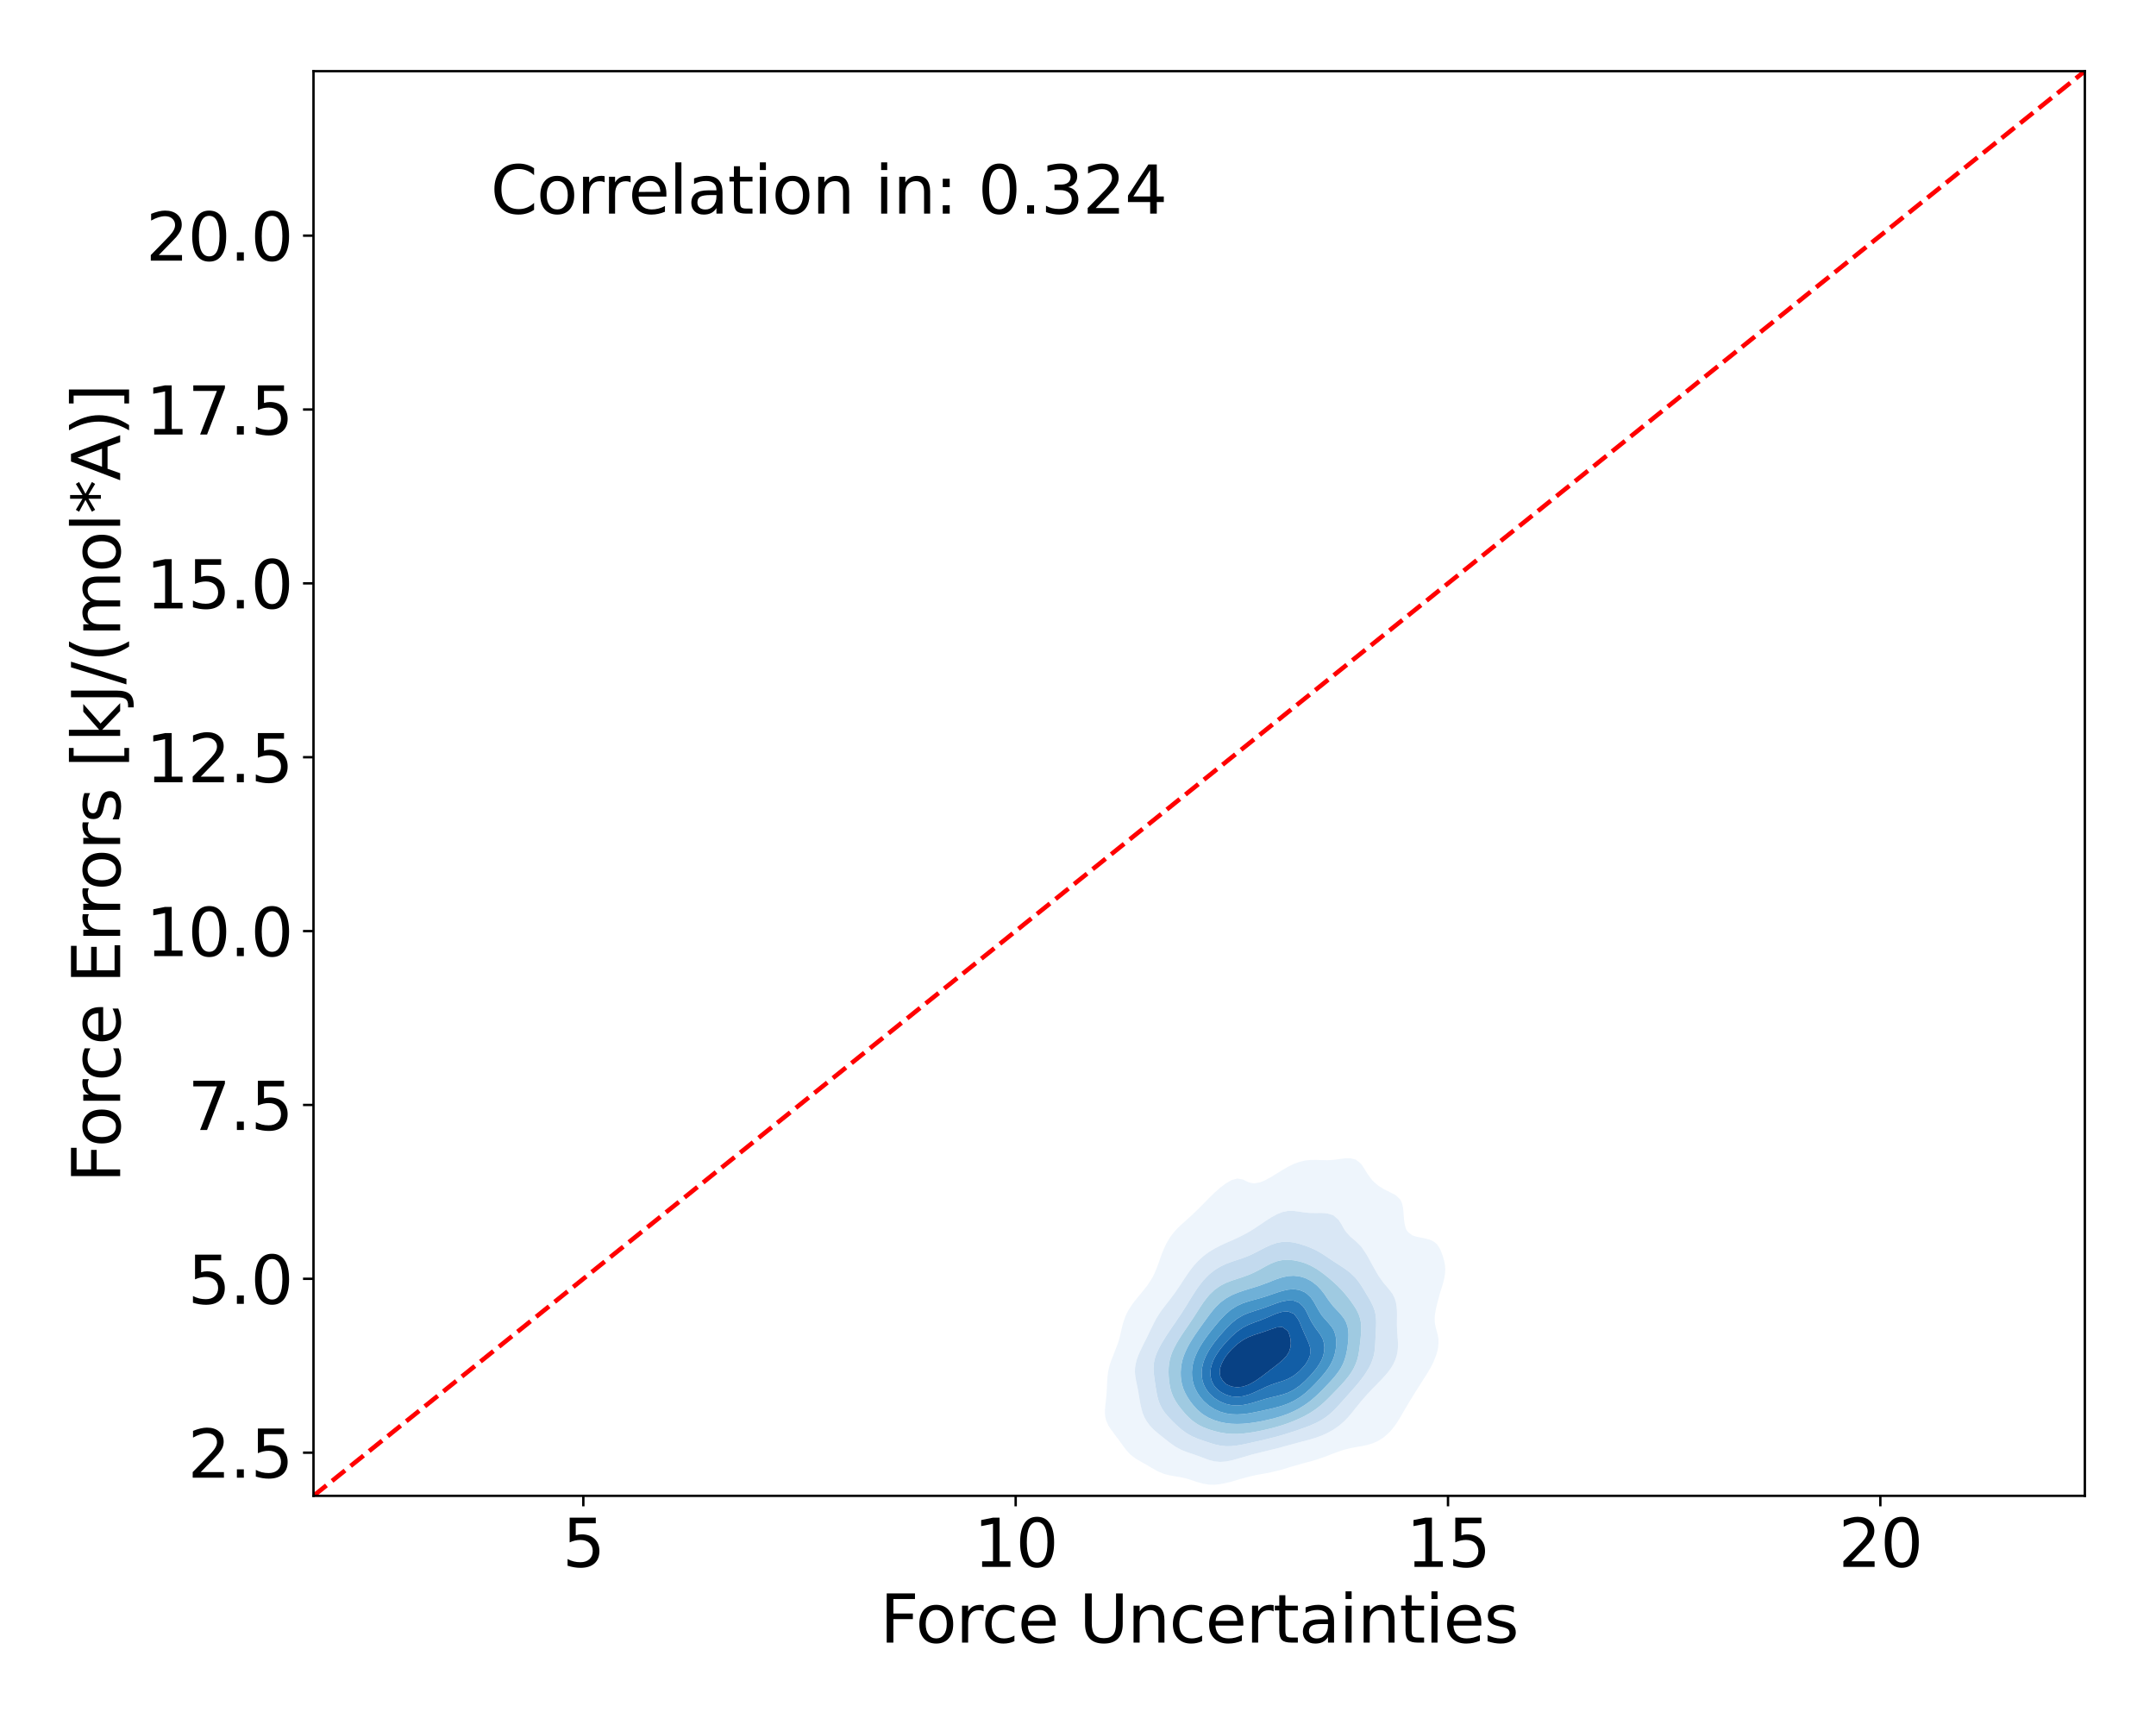 <?xml version="1.0" encoding="utf-8" standalone="no"?>
<!DOCTYPE svg PUBLIC "-//W3C//DTD SVG 1.1//EN"
  "http://www.w3.org/Graphics/SVG/1.1/DTD/svg11.dtd">
<svg xmlns:xlink="http://www.w3.org/1999/xlink" width="720pt" height="576pt" viewBox="0 0 720 576" xmlns="http://www.w3.org/2000/svg" version="1.1">
 <defs>
  <style type="text/css">*{stroke-linejoin: round; stroke-linecap: butt}</style>
 </defs>
 <g id="figure_1">
  <g id="patch_1">
   <path d="M 0 576 
L 720 576 
L 720 0 
L 0 0 
z
" style="fill: #ffffff"/>
  </g>
  <g id="axes_1">
   <g id="patch_2">
    <path d="M 104.69 499.48 
L 696.24 499.48 
L 696.24 23.76 
L 104.69 23.76 
z
" style="fill: #ffffff"/>
   </g>
   <g id="QuadContourSet_1">
    <path d="M 401.858 495.434 
L 403.742 495.729 
L 405.627 495.766 
L 407.511 495.574 
L 408.887 495.288 
L 409.396 495.199 
L 411.28 494.745 
L 413.165 494.182 
L 414.03 493.914 
L 415.049 493.633 
L 416.934 493.139 
L 418.818 492.675 
L 419.455 492.54 
L 420.703 492.311 
L 422.587 491.981 
L 424.472 491.61 
L 426.279 491.165 
L 426.356 491.149 
L 428.241 490.678 
L 430.125 490.106 
L 431.086 489.791 
L 432.01 489.531 
L 433.894 489.002 
L 435.779 488.459 
L 435.924 488.417 
L 437.663 487.981 
L 439.547 487.424 
L 440.624 487.042 
L 441.432 486.789 
L 443.316 486.101 
L 444.391 485.668 
L 445.201 485.367 
L 447.085 484.67 
L 448.218 484.294 
L 448.97 484.054 
L 450.854 483.587 
L 452.739 483.219 
L 454.507 482.92 
L 454.623 482.9 
L 456.508 482.516 
L 458.392 481.949 
L 459.327 481.545 
L 460.277 481.097 
L 461.756 480.171 
L 462.161 479.879 
L 463.427 478.797 
L 464.046 478.174 
L 464.739 477.423 
L 465.821 476.048 
L 465.93 475.888 
L 466.752 474.674 
L 467.597 473.3 
L 467.815 472.928 
L 468.395 471.926 
L 469.185 470.551 
L 469.699 469.71 
L 470.002 469.177 
L 470.821 467.803 
L 471.584 466.581 
L 471.672 466.428 
L 472.522 465.054 
L 473.376 463.68 
L 473.468 463.539 
L 474.266 462.306 
L 475.134 460.931 
L 475.352 460.581 
L 476.034 459.557 
L 476.876 458.183 
L 477.237 457.528 
L 477.682 456.809 
L 478.412 455.434 
L 479.008 454.06 
L 479.121 453.732 
L 479.548 452.686 
L 479.969 451.311 
L 480.258 449.937 
L 480.4 448.563 
L 480.367 447.189 
L 480.147 445.814 
L 479.788 444.44 
L 479.416 443.066 
L 479.169 441.692 
L 479.121 440.655 
L 479.111 440.317 
L 479.121 440.146 
L 479.214 438.943 
L 479.437 437.569 
L 479.732 436.194 
L 480.067 434.82 
L 480.428 433.446 
L 480.808 432.072 
L 481.006 431.376 
L 481.233 430.697 
L 481.668 429.323 
L 482.055 427.949 
L 482.37 426.575 
L 482.581 425.2 
L 482.652 423.826 
L 482.558 422.452 
L 482.3 421.078 
L 481.911 419.703 
L 481.429 418.329 
L 481.006 417.301 
L 480.843 416.955 
L 479.967 415.58 
L 479.121 414.805 
L 478.085 414.206 
L 477.237 413.877 
L 475.352 413.408 
L 473.468 413.054 
L 472.655 412.832 
L 471.584 412.471 
L 470.28 411.458 
L 469.699 410.694 
L 469.436 410.083 
L 469.082 408.709 
L 468.89 407.335 
L 468.779 405.961 
L 468.681 404.586 
L 468.525 403.212 
L 468.214 401.838 
L 467.815 400.91 
L 467.559 400.463 
L 466.098 399.089 
L 465.93 398.984 
L 464.046 398.032 
L 463.435 397.715 
L 462.161 397.1 
L 460.944 396.341 
L 460.277 395.909 
L 459.172 394.966 
L 458.392 394.219 
L 457.853 393.592 
L 456.848 392.218 
L 456.508 391.675 
L 455.981 390.844 
L 455.113 389.469 
L 454.623 388.755 
L 453.921 388.095 
L 452.739 387.196 
L 450.854 386.736 
L 448.97 386.802 
L 447.085 387.063 
L 445.201 387.307 
L 443.316 387.413 
L 441.432 387.378 
L 439.547 387.306 
L 437.663 387.323 
L 435.779 387.526 
L 433.894 387.985 
L 433.606 388.095 
L 432.01 388.663 
L 430.404 389.469 
L 430.125 389.606 
L 428.241 390.702 
L 428.005 390.844 
L 426.356 391.874 
L 425.768 392.218 
L 424.472 393.029 
L 423.399 393.592 
L 422.587 394.058 
L 420.703 394.84 
L 419.873 394.966 
L 418.818 395.144 
L 417.7 394.966 
L 416.934 394.76 
L 415.049 393.855 
L 413.57 393.592 
L 413.165 393.527 
L 412.954 393.592 
L 411.28 394.048 
L 409.718 394.966 
L 409.396 395.128 
L 407.82 396.341 
L 407.511 396.548 
L 406.222 397.715 
L 405.627 398.203 
L 404.749 399.089 
L 403.742 400.045 
L 403.349 400.463 
L 402.003 401.838 
L 401.858 401.981 
L 400.638 403.212 
L 399.973 403.883 
L 399.233 404.586 
L 398.089 405.695 
L 397.787 405.961 
L 396.277 407.335 
L 396.205 407.402 
L 394.731 408.709 
L 394.32 409.091 
L 393.297 410.083 
L 392.436 410.99 
L 392.041 411.458 
L 390.976 412.832 
L 390.551 413.444 
L 390.085 414.206 
L 389.336 415.58 
L 388.701 416.955 
L 388.667 417.034 
L 388.132 418.329 
L 387.623 419.703 
L 387.148 421.078 
L 386.782 422.14 
L 386.67 422.452 
L 386.129 423.826 
L 385.536 425.2 
L 384.898 426.51 
L 384.864 426.575 
L 384.01 427.949 
L 383.083 429.323 
L 383.013 429.415 
L 381.986 430.697 
L 381.129 431.766 
L 380.87 432.072 
L 379.724 433.446 
L 379.244 434.07 
L 378.631 434.82 
L 377.665 436.194 
L 377.36 436.711 
L 376.793 437.569 
L 376.083 438.943 
L 375.555 440.317 
L 375.475 440.587 
L 375.085 441.692 
L 374.718 443.066 
L 374.409 444.44 
L 374.104 445.814 
L 373.766 447.189 
L 373.591 447.79 
L 373.322 448.563 
L 372.791 449.937 
L 372.254 451.311 
L 371.745 452.686 
L 371.706 452.796 
L 371.171 454.06 
L 370.691 455.434 
L 370.32 456.809 
L 370.052 458.183 
L 369.876 459.557 
L 369.822 460.288 
L 369.76 460.931 
L 369.688 462.306 
L 369.633 463.68 
L 369.559 465.054 
L 369.447 466.428 
L 369.301 467.803 
L 369.146 469.177 
L 369.024 470.551 
L 368.995 471.926 
L 369.134 473.3 
L 369.529 474.674 
L 369.822 475.251 
L 370.177 476.048 
L 371.068 477.423 
L 371.706 478.186 
L 372.109 478.797 
L 373.143 480.171 
L 373.591 480.729 
L 374.145 481.545 
L 375.148 482.92 
L 375.475 483.352 
L 376.201 484.294 
L 377.36 485.556 
L 377.48 485.668 
L 379.244 487.042 
L 379.244 487.042 
L 381.129 488.14 
L 381.609 488.417 
L 383.013 489.185 
L 384.013 489.791 
L 384.898 490.304 
L 386.426 491.165 
L 386.782 491.352 
L 388.667 492.14 
L 390.22 492.54 
L 390.551 492.623 
L 392.436 492.96 
L 394.32 493.275 
L 396.205 493.694 
L 396.939 493.914 
L 398.089 494.295 
L 399.973 494.934 
L 401.332 495.288 
z
M 402.485 487.042 
L 401.858 486.815 
L 399.973 486.105 
L 398.735 485.668 
L 398.089 485.451 
L 396.205 484.817 
L 394.897 484.294 
L 394.32 484.048 
L 392.436 483.008 
L 392.303 482.92 
L 390.551 481.667 
L 390.392 481.545 
L 388.667 480.176 
L 388.66 480.171 
L 386.935 478.797 
L 386.782 478.668 
L 385.334 477.423 
L 384.898 476.994 
L 384.009 476.048 
L 383.013 474.711 
L 382.988 474.674 
L 382.202 473.3 
L 381.627 471.926 
L 381.216 470.551 
L 381.129 470.157 
L 380.896 469.177 
L 380.642 467.803 
L 380.419 466.428 
L 380.19 465.054 
L 379.933 463.68 
L 379.647 462.306 
L 379.365 460.931 
L 379.244 460.209 
L 379.129 459.557 
L 379.005 458.183 
L 379.042 456.809 
L 379.244 455.491 
L 379.252 455.434 
L 379.601 454.06 
L 380.085 452.686 
L 380.681 451.311 
L 381.129 450.398 
L 381.342 449.937 
L 382.01 448.563 
L 382.71 447.189 
L 383.013 446.577 
L 383.384 445.814 
L 384.039 444.44 
L 384.714 443.066 
L 384.898 442.688 
L 385.382 441.692 
L 386.118 440.317 
L 386.782 439.232 
L 386.956 438.943 
L 387.881 437.569 
L 388.667 436.552 
L 388.924 436.194 
L 389.994 434.82 
L 390.551 434.145 
L 391.061 433.446 
L 392.098 432.072 
L 392.436 431.625 
L 393.054 430.697 
L 393.992 429.323 
L 394.32 428.846 
L 394.882 427.949 
L 395.788 426.575 
L 396.205 425.971 
L 396.717 425.2 
L 397.716 423.826 
L 398.089 423.352 
L 398.815 422.452 
L 399.973 421.192 
L 400.087 421.078 
L 401.564 419.703 
L 401.858 419.45 
L 403.353 418.329 
L 403.742 418.051 
L 405.559 416.955 
L 405.627 416.914 
L 407.511 415.927 
L 408.269 415.58 
L 409.396 415.051 
L 411.28 414.235 
L 411.345 414.206 
L 413.165 413.37 
L 414.294 412.832 
L 415.049 412.452 
L 416.882 411.458 
L 416.934 411.428 
L 418.818 410.268 
L 419.108 410.083 
L 420.703 409.011 
L 421.166 408.709 
L 422.587 407.729 
L 423.225 407.335 
L 424.472 406.516 
L 425.517 405.961 
L 426.356 405.48 
L 428.241 404.724 
L 428.948 404.586 
L 430.125 404.331 
L 432.01 404.325 
L 433.894 404.586 
L 433.894 404.586 
L 435.779 404.866 
L 437.663 405.025 
L 439.547 405.038 
L 441.432 405.015 
L 443.316 405.172 
L 445.201 405.785 
L 445.488 405.961 
L 447.03 407.335 
L 447.085 407.407 
L 447.923 408.709 
L 448.69 410.083 
L 448.97 410.533 
L 449.61 411.458 
L 450.852 412.832 
L 450.854 412.834 
L 452.467 414.206 
L 452.739 414.414 
L 453.922 415.58 
L 454.623 416.302 
L 455.078 416.955 
L 455.996 418.329 
L 456.508 419.126 
L 456.815 419.703 
L 457.579 421.078 
L 458.332 422.452 
L 458.392 422.558 
L 459.114 423.826 
L 459.893 425.2 
L 460.277 425.865 
L 460.759 426.575 
L 461.733 427.949 
L 462.161 428.537 
L 462.878 429.323 
L 464.017 430.697 
L 464.046 430.738 
L 465.053 432.072 
L 465.737 433.446 
L 465.93 434.059 
L 466.167 434.82 
L 466.41 436.194 
L 466.517 437.569 
L 466.54 438.943 
L 466.523 440.317 
L 466.508 441.692 
L 466.524 443.066 
L 466.587 444.44 
L 466.686 445.814 
L 466.792 447.189 
L 466.859 448.563 
L 466.845 449.937 
L 466.713 451.311 
L 466.43 452.686 
L 465.971 454.06 
L 465.93 454.149 
L 465.353 455.434 
L 464.531 456.809 
L 464.046 457.462 
L 463.529 458.183 
L 462.347 459.557 
L 462.161 459.747 
L 461.088 460.931 
L 460.277 461.726 
L 459.746 462.306 
L 458.392 463.656 
L 458.371 463.68 
L 457.103 465.054 
L 456.508 465.674 
L 455.851 466.428 
L 454.627 467.803 
L 454.623 467.806 
L 453.53 469.177 
L 452.739 470.143 
L 452.419 470.551 
L 451.324 471.926 
L 450.854 472.473 
L 450.147 473.3 
L 448.97 474.503 
L 448.795 474.674 
L 447.196 476.048 
L 447.085 476.132 
L 445.211 477.423 
L 445.201 477.429 
L 443.316 478.484 
L 442.64 478.797 
L 441.432 479.343 
L 439.547 480.028 
L 439.079 480.171 
L 437.663 480.614 
L 435.779 481.125 
L 434.113 481.545 
L 433.894 481.604 
L 432.01 482.13 
L 430.125 482.641 
L 429.064 482.92 
L 428.241 483.158 
L 426.356 483.669 
L 424.472 484.126 
L 423.733 484.294 
L 422.587 484.584 
L 420.703 485.046 
L 418.818 485.505 
L 418.19 485.668 
L 416.934 486.03 
L 415.049 486.586 
L 413.456 487.042 
L 413.165 487.135 
L 411.28 487.654 
L 409.396 488.018 
L 407.511 488.154 
L 405.627 487.991 
L 403.742 487.509 
z
" clip-path="url(#p88828c4925)" style="fill: #eef5fc"/>
    <path d="M 403.742 487.509 
L 405.627 487.991 
L 407.511 488.154 
L 409.396 488.018 
L 411.28 487.654 
L 413.165 487.135 
L 413.456 487.042 
L 415.049 486.586 
L 416.934 486.03 
L 418.19 485.668 
L 418.818 485.505 
L 420.703 485.046 
L 422.587 484.584 
L 423.733 484.294 
L 424.472 484.126 
L 426.356 483.669 
L 428.241 483.158 
L 429.064 482.92 
L 430.125 482.641 
L 432.01 482.13 
L 433.894 481.604 
L 434.113 481.545 
L 435.779 481.125 
L 437.663 480.614 
L 439.079 480.171 
L 439.547 480.028 
L 441.432 479.343 
L 442.64 478.797 
L 443.316 478.484 
L 445.201 477.429 
L 445.211 477.423 
L 447.085 476.132 
L 447.196 476.048 
L 448.795 474.674 
L 448.97 474.503 
L 450.147 473.3 
L 450.854 472.473 
L 451.324 471.926 
L 452.419 470.551 
L 452.739 470.143 
L 453.53 469.177 
L 454.623 467.806 
L 454.627 467.803 
L 455.851 466.428 
L 456.508 465.674 
L 457.103 465.054 
L 458.371 463.68 
L 458.392 463.656 
L 459.746 462.306 
L 460.277 461.726 
L 461.088 460.931 
L 462.161 459.747 
L 462.347 459.557 
L 463.529 458.183 
L 464.046 457.462 
L 464.531 456.809 
L 465.353 455.434 
L 465.93 454.149 
L 465.971 454.06 
L 466.43 452.686 
L 466.713 451.311 
L 466.845 449.937 
L 466.859 448.563 
L 466.792 447.189 
L 466.686 445.814 
L 466.587 444.44 
L 466.524 443.066 
L 466.508 441.692 
L 466.523 440.317 
L 466.54 438.943 
L 466.517 437.569 
L 466.41 436.194 
L 466.167 434.82 
L 465.93 434.059 
L 465.737 433.446 
L 465.053 432.072 
L 464.046 430.738 
L 464.017 430.697 
L 462.878 429.323 
L 462.161 428.537 
L 461.733 427.949 
L 460.759 426.575 
L 460.277 425.865 
L 459.893 425.2 
L 459.114 423.826 
L 458.392 422.558 
L 458.332 422.452 
L 457.579 421.078 
L 456.815 419.703 
L 456.508 419.126 
L 455.996 418.329 
L 455.078 416.955 
L 454.623 416.302 
L 453.922 415.58 
L 452.739 414.414 
L 452.467 414.206 
L 450.854 412.834 
L 450.852 412.832 
L 449.61 411.458 
L 448.97 410.533 
L 448.69 410.083 
L 447.923 408.709 
L 447.085 407.407 
L 447.03 407.335 
L 445.488 405.961 
L 445.201 405.785 
L 443.316 405.172 
L 441.432 405.015 
L 439.547 405.038 
L 437.663 405.025 
L 435.779 404.866 
L 433.894 404.586 
L 433.894 404.586 
L 432.01 404.325 
L 430.125 404.331 
L 428.948 404.586 
L 428.241 404.724 
L 426.356 405.48 
L 425.517 405.961 
L 424.472 406.516 
L 423.225 407.335 
L 422.587 407.729 
L 421.166 408.709 
L 420.703 409.011 
L 419.108 410.083 
L 418.818 410.268 
L 416.934 411.428 
L 416.882 411.458 
L 415.049 412.452 
L 414.294 412.832 
L 413.165 413.37 
L 411.345 414.206 
L 411.28 414.235 
L 409.396 415.051 
L 408.269 415.58 
L 407.511 415.927 
L 405.627 416.914 
L 405.559 416.955 
L 403.742 418.051 
L 403.353 418.329 
L 401.858 419.45 
L 401.564 419.703 
L 400.087 421.078 
L 399.973 421.192 
L 398.815 422.452 
L 398.089 423.352 
L 397.716 423.826 
L 396.717 425.2 
L 396.205 425.971 
L 395.788 426.575 
L 394.882 427.949 
L 394.32 428.846 
L 393.992 429.323 
L 393.054 430.697 
L 392.436 431.625 
L 392.098 432.072 
L 391.061 433.446 
L 390.551 434.145 
L 389.994 434.82 
L 388.924 436.194 
L 388.667 436.552 
L 387.881 437.569 
L 386.956 438.943 
L 386.782 439.232 
L 386.118 440.317 
L 385.382 441.692 
L 384.898 442.688 
L 384.714 443.066 
L 384.039 444.44 
L 383.384 445.814 
L 383.013 446.577 
L 382.71 447.189 
L 382.01 448.563 
L 381.342 449.937 
L 381.129 450.398 
L 380.681 451.311 
L 380.085 452.686 
L 379.601 454.06 
L 379.252 455.434 
L 379.244 455.491 
L 379.042 456.809 
L 379.005 458.183 
L 379.129 459.557 
L 379.244 460.209 
L 379.365 460.931 
L 379.647 462.306 
L 379.933 463.68 
L 380.19 465.054 
L 380.419 466.428 
L 380.642 467.803 
L 380.896 469.177 
L 381.129 470.157 
L 381.216 470.551 
L 381.627 471.926 
L 382.202 473.3 
L 382.988 474.674 
L 383.013 474.711 
L 384.009 476.048 
L 384.898 476.994 
L 385.334 477.423 
L 386.782 478.668 
L 386.935 478.797 
L 388.66 480.171 
L 388.667 480.176 
L 390.392 481.545 
L 390.551 481.667 
L 392.303 482.92 
L 392.436 483.008 
L 394.32 484.048 
L 394.897 484.294 
L 396.205 484.817 
L 398.089 485.451 
L 398.735 485.668 
L 399.973 486.105 
L 401.858 486.815 
L 402.485 487.042 
z
M 409.332 482.92 
L 407.511 482.722 
L 405.627 482.29 
L 403.742 481.709 
L 403.265 481.545 
L 401.858 481.094 
L 399.973 480.415 
L 399.39 480.171 
L 398.089 479.605 
L 396.635 478.797 
L 396.205 478.533 
L 394.687 477.423 
L 394.32 477.122 
L 393.093 476.048 
L 392.436 475.413 
L 391.658 474.674 
L 390.551 473.515 
L 390.342 473.3 
L 389.153 471.926 
L 388.667 471.251 
L 388.189 470.551 
L 387.453 469.177 
L 386.922 467.803 
L 386.782 467.31 
L 386.537 466.428 
L 386.248 465.054 
L 386.017 463.68 
L 385.81 462.306 
L 385.609 460.931 
L 385.419 459.557 
L 385.272 458.183 
L 385.215 456.809 
L 385.293 455.434 
L 385.535 454.06 
L 385.943 452.686 
L 386.502 451.311 
L 386.782 450.751 
L 387.169 449.937 
L 387.922 448.563 
L 388.667 447.35 
L 388.762 447.189 
L 389.619 445.814 
L 390.551 444.443 
L 390.553 444.44 
L 391.46 443.066 
L 392.436 441.692 
L 392.436 441.692 
L 393.344 440.317 
L 394.3 438.943 
L 394.32 438.914 
L 395.161 437.569 
L 396.047 436.194 
L 396.205 435.951 
L 396.874 434.82 
L 397.722 433.446 
L 398.089 432.872 
L 398.584 432.072 
L 399.484 430.697 
L 399.973 429.994 
L 400.462 429.323 
L 401.532 427.949 
L 401.858 427.555 
L 402.771 426.575 
L 403.742 425.606 
L 404.232 425.2 
L 405.627 424.099 
L 406.064 423.826 
L 407.511 422.942 
L 408.546 422.452 
L 409.396 422.047 
L 411.28 421.332 
L 412.065 421.078 
L 413.165 420.708 
L 415.049 420.078 
L 416.031 419.703 
L 416.934 419.348 
L 418.818 418.48 
L 419.108 418.329 
L 420.703 417.497 
L 421.756 416.955 
L 422.587 416.521 
L 424.472 415.676 
L 424.762 415.58 
L 426.356 415.026 
L 428.241 414.677 
L 430.125 414.632 
L 432.01 414.862 
L 433.894 415.318 
L 434.691 415.58 
L 435.779 415.911 
L 437.663 416.63 
L 438.349 416.955 
L 439.547 417.502 
L 440.989 418.329 
L 441.432 418.582 
L 443.144 419.703 
L 443.316 419.816 
L 445.185 421.078 
L 445.201 421.089 
L 447.085 422.31 
L 447.308 422.452 
L 448.97 423.54 
L 449.372 423.826 
L 450.854 424.946 
L 451.14 425.2 
L 452.553 426.575 
L 452.739 426.777 
L 453.67 427.949 
L 454.623 429.323 
L 454.623 429.323 
L 455.478 430.697 
L 456.296 432.072 
L 456.508 432.432 
L 457.124 433.446 
L 457.896 434.82 
L 458.392 435.867 
L 458.551 436.194 
L 459.058 437.569 
L 459.374 438.943 
L 459.533 440.317 
L 459.576 441.692 
L 459.544 443.066 
L 459.475 444.44 
L 459.398 445.814 
L 459.33 447.189 
L 459.269 448.563 
L 459.186 449.937 
L 459.036 451.311 
L 458.767 452.686 
L 458.392 453.888 
L 458.346 454.06 
L 457.821 455.434 
L 457.125 456.809 
L 456.508 457.785 
L 456.282 458.183 
L 455.362 459.557 
L 454.623 460.51 
L 454.314 460.931 
L 453.204 462.306 
L 452.739 462.842 
L 452.025 463.68 
L 450.854 464.99 
L 450.797 465.054 
L 449.576 466.428 
L 448.97 467.111 
L 448.348 467.803 
L 447.105 469.177 
L 447.085 469.199 
L 445.814 470.551 
L 445.201 471.161 
L 444.369 471.926 
L 443.316 472.8 
L 442.637 473.3 
L 441.432 474.095 
L 440.406 474.674 
L 439.547 475.116 
L 437.663 475.948 
L 437.417 476.048 
L 435.779 476.682 
L 433.894 477.343 
L 433.664 477.423 
L 432.01 477.99 
L 430.125 478.589 
L 429.432 478.797 
L 428.241 479.165 
L 426.356 479.697 
L 424.491 480.171 
L 424.472 480.176 
L 422.587 480.654 
L 420.703 481.094 
L 418.818 481.511 
L 418.652 481.545 
L 416.934 481.937 
L 415.049 482.332 
L 413.165 482.667 
L 411.28 482.89 
L 409.717 482.92 
L 409.396 482.927 
z
" clip-path="url(#p88828c4925)" style="fill: #d9e7f5"/>
    <path d="M 409.396 482.927 
L 409.717 482.92 
L 411.28 482.89 
L 413.165 482.667 
L 415.049 482.332 
L 416.934 481.937 
L 418.652 481.545 
L 418.818 481.511 
L 420.703 481.094 
L 422.587 480.654 
L 424.472 480.176 
L 424.491 480.171 
L 426.356 479.697 
L 428.241 479.165 
L 429.432 478.797 
L 430.125 478.589 
L 432.01 477.99 
L 433.664 477.423 
L 433.894 477.343 
L 435.779 476.682 
L 437.417 476.048 
L 437.663 475.948 
L 439.547 475.116 
L 440.406 474.674 
L 441.432 474.095 
L 442.637 473.3 
L 443.316 472.8 
L 444.369 471.926 
L 445.201 471.161 
L 445.814 470.551 
L 447.085 469.199 
L 447.105 469.177 
L 448.348 467.803 
L 448.97 467.111 
L 449.576 466.428 
L 450.797 465.054 
L 450.854 464.99 
L 452.025 463.68 
L 452.739 462.842 
L 453.204 462.306 
L 454.314 460.931 
L 454.623 460.51 
L 455.362 459.557 
L 456.282 458.183 
L 456.508 457.785 
L 457.125 456.809 
L 457.821 455.434 
L 458.346 454.06 
L 458.392 453.888 
L 458.767 452.686 
L 459.036 451.311 
L 459.186 449.937 
L 459.269 448.563 
L 459.33 447.189 
L 459.398 445.814 
L 459.475 444.44 
L 459.544 443.066 
L 459.576 441.692 
L 459.533 440.317 
L 459.374 438.943 
L 459.058 437.569 
L 458.551 436.194 
L 458.392 435.867 
L 457.896 434.82 
L 457.124 433.446 
L 456.508 432.432 
L 456.296 432.072 
L 455.478 430.697 
L 454.623 429.323 
L 454.623 429.323 
L 453.67 427.949 
L 452.739 426.777 
L 452.553 426.575 
L 451.14 425.2 
L 450.854 424.946 
L 449.372 423.826 
L 448.97 423.54 
L 447.308 422.452 
L 447.085 422.31 
L 445.201 421.089 
L 445.185 421.078 
L 443.316 419.816 
L 443.144 419.703 
L 441.432 418.582 
L 440.989 418.329 
L 439.547 417.502 
L 438.349 416.955 
L 437.663 416.63 
L 435.779 415.911 
L 434.691 415.58 
L 433.894 415.318 
L 432.01 414.862 
L 430.125 414.632 
L 428.241 414.677 
L 426.356 415.026 
L 424.762 415.58 
L 424.472 415.676 
L 422.587 416.521 
L 421.756 416.955 
L 420.703 417.497 
L 419.108 418.329 
L 418.818 418.48 
L 416.934 419.348 
L 416.031 419.703 
L 415.049 420.078 
L 413.165 420.708 
L 412.065 421.078 
L 411.28 421.332 
L 409.396 422.047 
L 408.546 422.452 
L 407.511 422.942 
L 406.064 423.826 
L 405.627 424.099 
L 404.232 425.2 
L 403.742 425.606 
L 402.771 426.575 
L 401.858 427.555 
L 401.532 427.949 
L 400.462 429.323 
L 399.973 429.994 
L 399.484 430.697 
L 398.584 432.072 
L 398.089 432.872 
L 397.722 433.446 
L 396.874 434.82 
L 396.205 435.951 
L 396.047 436.194 
L 395.161 437.569 
L 394.32 438.914 
L 394.3 438.943 
L 393.344 440.317 
L 392.436 441.692 
L 392.436 441.692 
L 391.46 443.066 
L 390.553 444.44 
L 390.551 444.443 
L 389.619 445.814 
L 388.762 447.189 
L 388.667 447.35 
L 387.922 448.563 
L 387.169 449.937 
L 386.782 450.751 
L 386.502 451.311 
L 385.943 452.686 
L 385.535 454.06 
L 385.293 455.434 
L 385.215 456.809 
L 385.272 458.183 
L 385.419 459.557 
L 385.609 460.931 
L 385.81 462.306 
L 386.017 463.68 
L 386.248 465.054 
L 386.537 466.428 
L 386.782 467.31 
L 386.922 467.803 
L 387.453 469.177 
L 388.189 470.551 
L 388.667 471.251 
L 389.153 471.926 
L 390.342 473.3 
L 390.551 473.515 
L 391.658 474.674 
L 392.436 475.413 
L 393.093 476.048 
L 394.32 477.122 
L 394.687 477.423 
L 396.205 478.533 
L 396.635 478.797 
L 398.089 479.605 
L 399.39 480.171 
L 399.973 480.415 
L 401.858 481.094 
L 403.265 481.545 
L 403.742 481.709 
L 405.627 482.29 
L 407.511 482.722 
L 409.332 482.92 
z
M 412.067 478.797 
L 411.28 478.793 
L 409.396 478.636 
L 407.511 478.328 
L 405.627 477.881 
L 404.135 477.423 
L 403.742 477.302 
L 401.858 476.579 
L 400.78 476.048 
L 399.973 475.609 
L 398.599 474.674 
L 398.089 474.276 
L 396.995 473.3 
L 396.205 472.489 
L 395.676 471.926 
L 394.52 470.551 
L 394.32 470.287 
L 393.459 469.177 
L 392.563 467.803 
L 392.436 467.569 
L 391.819 466.428 
L 391.262 465.054 
L 390.866 463.68 
L 390.595 462.306 
L 390.551 461.977 
L 390.405 460.931 
L 390.287 459.557 
L 390.239 458.183 
L 390.271 456.809 
L 390.405 455.434 
L 390.551 454.653 
L 390.655 454.06 
L 391.026 452.686 
L 391.538 451.311 
L 392.184 449.937 
L 392.436 449.479 
L 392.919 448.563 
L 393.739 447.189 
L 394.32 446.297 
L 394.623 445.814 
L 395.536 444.44 
L 396.205 443.474 
L 396.479 443.066 
L 397.408 441.692 
L 398.089 440.683 
L 398.333 440.317 
L 399.224 438.943 
L 399.973 437.773 
L 400.107 437.569 
L 400.996 436.194 
L 401.858 434.906 
L 401.92 434.82 
L 402.962 433.446 
L 403.742 432.496 
L 404.154 432.072 
L 405.603 430.697 
L 405.627 430.676 
L 407.511 429.35 
L 407.561 429.323 
L 409.396 428.376 
L 410.499 427.949 
L 411.28 427.645 
L 413.165 427.02 
L 414.571 426.575 
L 415.049 426.415 
L 416.934 425.718 
L 418.159 425.2 
L 418.818 424.9 
L 420.703 423.928 
L 420.892 423.826 
L 422.587 422.873 
L 423.401 422.452 
L 424.472 421.902 
L 426.356 421.167 
L 426.755 421.078 
L 428.241 420.758 
L 430.125 420.662 
L 432.01 420.828 
L 433.239 421.078 
L 433.894 421.204 
L 435.779 421.774 
L 437.364 422.452 
L 437.663 422.58 
L 439.547 423.636 
L 439.836 423.826 
L 441.432 424.925 
L 441.806 425.2 
L 443.316 426.392 
L 443.551 426.575 
L 445.149 427.949 
L 445.201 427.999 
L 446.647 429.323 
L 447.085 429.781 
L 447.989 430.697 
L 448.97 431.801 
L 449.198 432.072 
L 450.303 433.446 
L 450.854 434.146 
L 451.335 434.82 
L 452.285 436.194 
L 452.739 436.909 
L 453.117 437.569 
L 453.772 438.943 
L 454.228 440.317 
L 454.49 441.692 
L 454.589 443.066 
L 454.568 444.44 
L 454.474 445.814 
L 454.34 447.189 
L 454.191 448.563 
L 454.031 449.937 
L 453.842 451.311 
L 453.591 452.686 
L 453.235 454.06 
L 452.739 455.434 
L 452.739 455.434 
L 452.115 456.809 
L 451.314 458.183 
L 450.854 458.841 
L 450.353 459.557 
L 449.244 460.931 
L 448.97 461.244 
L 448.025 462.306 
L 447.085 463.299 
L 446.725 463.68 
L 445.393 465.054 
L 445.201 465.251 
L 444.053 466.428 
L 443.316 467.159 
L 442.655 467.803 
L 441.432 468.917 
L 441.132 469.177 
L 439.547 470.433 
L 439.385 470.551 
L 437.663 471.698 
L 437.287 471.926 
L 435.779 472.767 
L 434.722 473.3 
L 433.894 473.692 
L 432.01 474.509 
L 431.589 474.674 
L 430.125 475.239 
L 428.241 475.877 
L 427.672 476.048 
L 426.356 476.447 
L 424.472 476.95 
L 422.587 477.399 
L 422.475 477.423 
L 420.703 477.809 
L 418.818 478.166 
L 416.934 478.464 
L 415.049 478.684 
L 413.253 478.797 
L 413.165 478.803 
z
" clip-path="url(#p88828c4925)" style="fill: #c3daee"/>
    <path d="M 413.165 478.803 
L 413.253 478.797 
L 415.049 478.684 
L 416.934 478.464 
L 418.818 478.166 
L 420.703 477.809 
L 422.475 477.423 
L 422.587 477.399 
L 424.472 476.95 
L 426.356 476.447 
L 427.672 476.048 
L 428.241 475.877 
L 430.125 475.239 
L 431.589 474.674 
L 432.01 474.509 
L 433.894 473.692 
L 434.722 473.3 
L 435.779 472.767 
L 437.287 471.926 
L 437.663 471.698 
L 439.385 470.551 
L 439.547 470.433 
L 441.132 469.177 
L 441.432 468.917 
L 442.655 467.803 
L 443.316 467.159 
L 444.053 466.428 
L 445.201 465.251 
L 445.393 465.054 
L 446.725 463.68 
L 447.085 463.299 
L 448.025 462.306 
L 448.97 461.244 
L 449.244 460.931 
L 450.353 459.557 
L 450.854 458.841 
L 451.314 458.183 
L 452.115 456.809 
L 452.739 455.434 
L 452.739 455.434 
L 453.235 454.06 
L 453.591 452.686 
L 453.842 451.311 
L 454.031 449.937 
L 454.191 448.563 
L 454.34 447.189 
L 454.474 445.814 
L 454.568 444.44 
L 454.589 443.066 
L 454.49 441.692 
L 454.228 440.317 
L 453.772 438.943 
L 453.117 437.569 
L 452.739 436.909 
L 452.285 436.194 
L 451.335 434.82 
L 450.854 434.146 
L 450.303 433.446 
L 449.198 432.072 
L 448.97 431.801 
L 447.989 430.697 
L 447.085 429.781 
L 446.647 429.323 
L 445.201 427.999 
L 445.149 427.949 
L 443.551 426.575 
L 443.316 426.392 
L 441.806 425.2 
L 441.432 424.925 
L 439.836 423.826 
L 439.547 423.636 
L 437.663 422.58 
L 437.364 422.452 
L 435.779 421.774 
L 433.894 421.204 
L 433.239 421.078 
L 432.01 420.828 
L 430.125 420.662 
L 428.241 420.758 
L 426.755 421.078 
L 426.356 421.167 
L 424.472 421.902 
L 423.401 422.452 
L 422.587 422.873 
L 420.892 423.826 
L 420.703 423.928 
L 418.818 424.9 
L 418.159 425.2 
L 416.934 425.718 
L 415.049 426.415 
L 414.571 426.575 
L 413.165 427.02 
L 411.28 427.645 
L 410.499 427.949 
L 409.396 428.376 
L 407.561 429.323 
L 407.511 429.35 
L 405.627 430.676 
L 405.603 430.697 
L 404.154 432.072 
L 403.742 432.496 
L 402.962 433.446 
L 401.92 434.82 
L 401.858 434.906 
L 400.996 436.194 
L 400.107 437.569 
L 399.973 437.773 
L 399.224 438.943 
L 398.333 440.317 
L 398.089 440.683 
L 397.408 441.692 
L 396.479 443.066 
L 396.205 443.474 
L 395.536 444.44 
L 394.623 445.814 
L 394.32 446.297 
L 393.739 447.189 
L 392.919 448.563 
L 392.436 449.479 
L 392.184 449.937 
L 391.538 451.311 
L 391.026 452.686 
L 390.655 454.06 
L 390.551 454.653 
L 390.405 455.434 
L 390.271 456.809 
L 390.239 458.183 
L 390.287 459.557 
L 390.405 460.931 
L 390.551 461.977 
L 390.595 462.306 
L 390.866 463.68 
L 391.262 465.054 
L 391.819 466.428 
L 392.436 467.569 
L 392.563 467.803 
L 393.459 469.177 
L 394.32 470.287 
L 394.52 470.551 
L 395.676 471.926 
L 396.205 472.489 
L 396.995 473.3 
L 398.089 474.276 
L 398.599 474.674 
L 399.973 475.609 
L 400.78 476.048 
L 401.858 476.579 
L 403.742 477.302 
L 404.135 477.423 
L 405.627 477.881 
L 407.511 478.328 
L 409.396 478.636 
L 411.28 478.793 
L 412.067 478.797 
z
M 406.99 474.674 
L 405.627 474.263 
L 403.742 473.466 
L 403.432 473.3 
L 401.858 472.352 
L 401.284 471.926 
L 399.973 470.804 
L 399.715 470.551 
L 398.467 469.177 
L 398.089 468.699 
L 397.404 467.803 
L 396.51 466.428 
L 396.205 465.865 
L 395.758 465.054 
L 395.167 463.68 
L 394.745 462.306 
L 394.471 460.931 
L 394.328 459.557 
L 394.32 459.122 
L 394.301 458.183 
L 394.32 457.901 
L 394.388 456.809 
L 394.586 455.434 
L 394.899 454.06 
L 395.335 452.686 
L 395.897 451.311 
L 396.205 450.681 
L 396.555 449.937 
L 397.301 448.563 
L 398.089 447.278 
L 398.143 447.189 
L 399.029 445.814 
L 399.973 444.448 
L 399.979 444.44 
L 400.947 443.066 
L 401.858 441.798 
L 401.936 441.692 
L 402.933 440.317 
L 403.742 439.211 
L 403.949 438.943 
L 405.029 437.569 
L 405.627 436.852 
L 406.236 436.194 
L 407.511 434.965 
L 407.686 434.82 
L 409.396 433.561 
L 409.586 433.446 
L 411.28 432.512 
L 412.278 432.072 
L 413.165 431.698 
L 415.049 431.034 
L 416.152 430.697 
L 416.934 430.448 
L 418.818 429.874 
L 420.572 429.323 
L 420.703 429.277 
L 422.587 428.579 
L 424.239 427.949 
L 424.472 427.85 
L 426.356 427.104 
L 428.043 426.575 
L 428.241 426.51 
L 430.125 426.107 
L 432.01 425.99 
L 433.894 426.184 
L 435.255 426.575 
L 435.779 426.722 
L 437.663 427.646 
L 438.11 427.949 
L 439.547 429.034 
L 439.869 429.323 
L 441.171 430.697 
L 441.432 431.031 
L 442.249 432.072 
L 443.172 433.446 
L 443.316 433.674 
L 444.164 434.82 
L 445.201 436.152 
L 445.239 436.194 
L 446.534 437.569 
L 447.085 438.143 
L 447.801 438.943 
L 448.863 440.317 
L 448.97 440.491 
L 449.594 441.692 
L 450.046 443.066 
L 450.273 444.44 
L 450.332 445.814 
L 450.279 447.189 
L 450.153 448.563 
L 449.975 449.937 
L 449.743 451.311 
L 449.437 452.686 
L 449.02 454.06 
L 448.97 454.187 
L 448.484 455.434 
L 447.771 456.809 
L 447.085 457.851 
L 446.867 458.183 
L 445.805 459.557 
L 445.201 460.246 
L 444.607 460.931 
L 443.316 462.306 
L 443.316 462.306 
L 442.009 463.68 
L 441.432 464.259 
L 440.643 465.054 
L 439.547 466.092 
L 439.182 466.428 
L 437.663 467.722 
L 437.561 467.803 
L 435.779 469.11 
L 435.677 469.177 
L 433.894 470.278 
L 433.386 470.551 
L 432.01 471.26 
L 430.493 471.926 
L 430.125 472.083 
L 428.241 472.77 
L 426.524 473.3 
L 426.356 473.351 
L 424.472 473.845 
L 422.587 474.281 
L 420.703 474.666 
L 420.655 474.674 
L 418.818 474.99 
L 416.934 475.245 
L 415.049 475.414 
L 413.165 475.476 
L 411.28 475.413 
L 409.396 475.203 
L 407.511 474.825 
z
" clip-path="url(#p88828c4925)" style="fill: #9fcae1"/>
    <path d="M 407.511 474.825 
L 409.396 475.203 
L 411.28 475.413 
L 413.165 475.476 
L 415.049 475.414 
L 416.934 475.245 
L 418.818 474.99 
L 420.655 474.674 
L 420.703 474.666 
L 422.587 474.281 
L 424.472 473.845 
L 426.356 473.351 
L 426.524 473.3 
L 428.241 472.77 
L 430.125 472.083 
L 430.493 471.926 
L 432.01 471.26 
L 433.386 470.551 
L 433.894 470.278 
L 435.677 469.177 
L 435.779 469.11 
L 437.561 467.803 
L 437.663 467.722 
L 439.182 466.428 
L 439.547 466.092 
L 440.643 465.054 
L 441.432 464.259 
L 442.009 463.68 
L 443.316 462.306 
L 443.316 462.306 
L 444.607 460.931 
L 445.201 460.246 
L 445.805 459.557 
L 446.867 458.183 
L 447.085 457.851 
L 447.771 456.809 
L 448.484 455.434 
L 448.97 454.187 
L 449.02 454.06 
L 449.437 452.686 
L 449.743 451.311 
L 449.975 449.937 
L 450.153 448.563 
L 450.279 447.189 
L 450.332 445.814 
L 450.273 444.44 
L 450.046 443.066 
L 449.594 441.692 
L 448.97 440.491 
L 448.863 440.317 
L 447.801 438.943 
L 447.085 438.143 
L 446.534 437.569 
L 445.239 436.194 
L 445.201 436.152 
L 444.164 434.82 
L 443.316 433.674 
L 443.172 433.446 
L 442.249 432.072 
L 441.432 431.031 
L 441.171 430.697 
L 439.869 429.323 
L 439.547 429.034 
L 438.11 427.949 
L 437.663 427.646 
L 435.779 426.722 
L 435.255 426.575 
L 433.894 426.184 
L 432.01 425.99 
L 430.125 426.107 
L 428.241 426.51 
L 428.043 426.575 
L 426.356 427.104 
L 424.472 427.85 
L 424.239 427.949 
L 422.587 428.579 
L 420.703 429.277 
L 420.572 429.323 
L 418.818 429.874 
L 416.934 430.448 
L 416.152 430.697 
L 415.049 431.034 
L 413.165 431.698 
L 412.278 432.072 
L 411.28 432.512 
L 409.586 433.446 
L 409.396 433.561 
L 407.686 434.82 
L 407.511 434.965 
L 406.236 436.194 
L 405.627 436.852 
L 405.029 437.569 
L 403.949 438.943 
L 403.742 439.211 
L 402.933 440.317 
L 401.936 441.692 
L 401.858 441.798 
L 400.947 443.066 
L 399.979 444.44 
L 399.973 444.448 
L 399.029 445.814 
L 398.143 447.189 
L 398.089 447.278 
L 397.301 448.563 
L 396.555 449.937 
L 396.205 450.681 
L 395.897 451.311 
L 395.335 452.686 
L 394.899 454.06 
L 394.586 455.434 
L 394.388 456.809 
L 394.32 457.901 
L 394.301 458.183 
L 394.32 459.122 
L 394.328 459.557 
L 394.471 460.931 
L 394.745 462.306 
L 395.167 463.68 
L 395.758 465.054 
L 396.205 465.865 
L 396.51 466.428 
L 397.404 467.803 
L 398.089 468.699 
L 398.467 469.177 
L 399.715 470.551 
L 399.973 470.804 
L 401.284 471.926 
L 401.858 472.352 
L 403.432 473.3 
L 403.742 473.466 
L 405.627 474.263 
L 406.99 474.674 
z
M 409.345 471.926 
L 407.511 471.401 
L 405.627 470.571 
L 405.593 470.551 
L 403.742 469.373 
L 403.495 469.177 
L 401.969 467.803 
L 401.858 467.687 
L 400.799 466.428 
L 399.973 465.21 
L 399.874 465.054 
L 399.153 463.68 
L 398.627 462.306 
L 398.278 460.931 
L 398.089 459.557 
L 398.089 459.557 
L 398.047 458.183 
L 398.089 457.627 
L 398.149 456.809 
L 398.385 455.434 
L 398.754 454.06 
L 399.251 452.686 
L 399.874 451.311 
L 399.973 451.121 
L 400.601 449.937 
L 401.432 448.563 
L 401.858 447.921 
L 402.359 447.189 
L 403.359 445.814 
L 403.742 445.309 
L 404.423 444.44 
L 405.525 443.066 
L 405.627 442.939 
L 406.671 441.692 
L 407.511 440.715 
L 407.877 440.317 
L 409.204 438.943 
L 409.396 438.756 
L 410.794 437.569 
L 411.28 437.195 
L 412.879 436.194 
L 413.165 436.031 
L 415.049 435.184 
L 416.112 434.82 
L 416.934 434.548 
L 418.818 434.021 
L 420.703 433.508 
L 420.907 433.446 
L 422.587 432.931 
L 424.472 432.299 
L 425.131 432.072 
L 426.356 431.637 
L 428.241 431.048 
L 429.838 430.697 
L 430.125 430.63 
L 432.01 430.48 
L 433.661 430.697 
L 433.894 430.729 
L 435.779 431.525 
L 436.511 432.072 
L 437.663 433.158 
L 437.899 433.446 
L 438.823 434.82 
L 439.547 436.138 
L 439.58 436.194 
L 440.356 437.569 
L 441.211 438.943 
L 441.432 439.259 
L 442.327 440.317 
L 443.316 441.415 
L 443.577 441.692 
L 444.716 443.066 
L 445.201 443.837 
L 445.519 444.44 
L 445.98 445.814 
L 446.201 447.189 
L 446.242 448.563 
L 446.147 449.937 
L 445.931 451.311 
L 445.588 452.686 
L 445.201 453.772 
L 445.096 454.06 
L 444.442 455.434 
L 443.608 456.809 
L 443.316 457.212 
L 442.604 458.183 
L 441.464 459.557 
L 441.432 459.593 
L 440.237 460.931 
L 439.547 461.667 
L 438.938 462.306 
L 437.663 463.586 
L 437.564 463.68 
L 436.04 465.054 
L 435.779 465.275 
L 434.249 466.428 
L 433.894 466.679 
L 432.021 467.803 
L 432.01 467.809 
L 430.125 468.685 
L 428.789 469.177 
L 428.241 469.376 
L 426.356 469.915 
L 424.472 470.381 
L 423.739 470.551 
L 422.587 470.809 
L 420.703 471.223 
L 418.818 471.618 
L 417.106 471.926 
L 416.934 471.955 
L 415.049 472.193 
L 413.165 472.295 
L 411.28 472.223 
L 409.396 471.939 
z
" clip-path="url(#p88828c4925)" style="fill: #6fb0d7"/>
    <path d="M 409.396 471.939 
L 411.28 472.223 
L 413.165 472.295 
L 415.049 472.193 
L 416.934 471.955 
L 417.106 471.926 
L 418.818 471.618 
L 420.703 471.223 
L 422.587 470.809 
L 423.739 470.551 
L 424.472 470.381 
L 426.356 469.915 
L 428.241 469.376 
L 428.789 469.177 
L 430.125 468.685 
L 432.01 467.809 
L 432.021 467.803 
L 433.894 466.679 
L 434.249 466.428 
L 435.779 465.275 
L 436.04 465.054 
L 437.564 463.68 
L 437.663 463.586 
L 438.938 462.306 
L 439.547 461.667 
L 440.237 460.931 
L 441.432 459.593 
L 441.464 459.557 
L 442.604 458.183 
L 443.316 457.212 
L 443.608 456.809 
L 444.442 455.434 
L 445.096 454.06 
L 445.201 453.772 
L 445.588 452.686 
L 445.931 451.311 
L 446.147 449.937 
L 446.242 448.563 
L 446.201 447.189 
L 445.98 445.814 
L 445.519 444.44 
L 445.201 443.837 
L 444.716 443.066 
L 443.577 441.692 
L 443.316 441.415 
L 442.327 440.317 
L 441.432 439.259 
L 441.211 438.943 
L 440.356 437.569 
L 439.58 436.194 
L 439.547 436.138 
L 438.823 434.82 
L 437.899 433.446 
L 437.663 433.158 
L 436.511 432.072 
L 435.779 431.525 
L 433.894 430.729 
L 433.661 430.697 
L 432.01 430.48 
L 430.125 430.63 
L 429.838 430.697 
L 428.241 431.048 
L 426.356 431.637 
L 425.131 432.072 
L 424.472 432.299 
L 422.587 432.931 
L 420.907 433.446 
L 420.703 433.508 
L 418.818 434.021 
L 416.934 434.548 
L 416.112 434.82 
L 415.049 435.184 
L 413.165 436.031 
L 412.879 436.194 
L 411.28 437.195 
L 410.794 437.569 
L 409.396 438.756 
L 409.204 438.943 
L 407.877 440.317 
L 407.511 440.715 
L 406.671 441.692 
L 405.627 442.939 
L 405.525 443.066 
L 404.423 444.44 
L 403.742 445.309 
L 403.359 445.814 
L 402.359 447.189 
L 401.858 447.921 
L 401.432 448.563 
L 400.601 449.937 
L 399.973 451.121 
L 399.874 451.311 
L 399.251 452.686 
L 398.754 454.06 
L 398.385 455.434 
L 398.149 456.809 
L 398.089 457.627 
L 398.047 458.183 
L 398.089 459.557 
L 398.089 459.557 
L 398.278 460.931 
L 398.627 462.306 
L 399.153 463.68 
L 399.874 465.054 
L 399.973 465.21 
L 400.799 466.428 
L 401.858 467.687 
L 401.969 467.803 
L 403.495 469.177 
L 403.742 469.373 
L 405.593 470.551 
L 405.627 470.571 
L 407.511 471.401 
L 409.345 471.926 
z
M 411.14 469.177 
L 409.396 468.789 
L 407.511 468.036 
L 407.099 467.803 
L 405.627 466.881 
L 405.072 466.428 
L 403.742 465.15 
L 403.66 465.054 
L 402.692 463.68 
L 402.002 462.306 
L 401.858 461.869 
L 401.564 460.931 
L 401.337 459.557 
L 401.296 458.183 
L 401.427 456.809 
L 401.717 455.434 
L 401.858 454.989 
L 402.16 454.06 
L 402.749 452.686 
L 403.471 451.311 
L 403.742 450.858 
L 404.33 449.937 
L 405.299 448.563 
L 405.627 448.127 
L 406.375 447.189 
L 407.511 445.814 
L 407.511 445.814 
L 408.735 444.44 
L 409.396 443.706 
L 410.029 443.066 
L 411.28 441.831 
L 411.446 441.692 
L 413.163 440.317 
L 413.165 440.316 
L 415.049 439.207 
L 415.646 438.943 
L 416.934 438.411 
L 418.818 437.784 
L 419.483 437.569 
L 420.703 437.196 
L 422.587 436.551 
L 423.507 436.194 
L 424.472 435.841 
L 426.356 435.141 
L 427.383 434.82 
L 428.241 434.558 
L 430.125 434.228 
L 432.01 434.304 
L 433.419 434.82 
L 433.894 435.045 
L 435.109 436.194 
L 435.779 437.077 
L 436.069 437.569 
L 436.762 438.943 
L 437.418 440.317 
L 437.663 440.813 
L 438.156 441.692 
L 439.033 443.066 
L 439.547 443.808 
L 440.04 444.44 
L 441.016 445.814 
L 441.432 446.55 
L 441.742 447.189 
L 442.145 448.563 
L 442.284 449.937 
L 442.191 451.311 
L 441.887 452.686 
L 441.432 453.926 
L 441.378 454.06 
L 440.613 455.434 
L 439.698 456.809 
L 439.547 457.005 
L 438.575 458.183 
L 437.663 459.235 
L 437.358 459.557 
L 436.018 460.931 
L 435.779 461.17 
L 434.481 462.306 
L 433.894 462.801 
L 432.629 463.68 
L 432.01 464.089 
L 430.125 465.044 
L 430.096 465.054 
L 428.241 465.686 
L 426.356 466.18 
L 425.324 466.428 
L 424.472 466.621 
L 422.587 467.108 
L 420.703 467.683 
L 420.346 467.803 
L 418.818 468.267 
L 416.934 468.787 
L 415.049 469.159 
L 414.838 469.177 
L 413.165 469.313 
L 411.28 469.206 
z
" clip-path="url(#p88828c4925)" style="fill: #4695c8"/>
    <path d="M 411.28 469.206 
L 413.165 469.313 
L 414.838 469.177 
L 415.049 469.159 
L 416.934 468.787 
L 418.818 468.267 
L 420.346 467.803 
L 420.703 467.683 
L 422.587 467.108 
L 424.472 466.621 
L 425.324 466.428 
L 426.356 466.18 
L 428.241 465.686 
L 430.096 465.054 
L 430.125 465.044 
L 432.01 464.089 
L 432.629 463.68 
L 433.894 462.801 
L 434.481 462.306 
L 435.779 461.17 
L 436.018 460.931 
L 437.358 459.557 
L 437.663 459.235 
L 438.575 458.183 
L 439.547 457.005 
L 439.698 456.809 
L 440.613 455.434 
L 441.378 454.06 
L 441.432 453.926 
L 441.887 452.686 
L 442.191 451.311 
L 442.284 449.937 
L 442.145 448.563 
L 441.742 447.189 
L 441.432 446.55 
L 441.016 445.814 
L 440.04 444.44 
L 439.547 443.808 
L 439.033 443.066 
L 438.156 441.692 
L 437.663 440.813 
L 437.418 440.317 
L 436.762 438.943 
L 436.069 437.569 
L 435.779 437.077 
L 435.109 436.194 
L 433.894 435.045 
L 433.419 434.82 
L 432.01 434.304 
L 430.125 434.228 
L 428.241 434.558 
L 427.383 434.82 
L 426.356 435.141 
L 424.472 435.841 
L 423.507 436.194 
L 422.587 436.551 
L 420.703 437.196 
L 419.483 437.569 
L 418.818 437.784 
L 416.934 438.411 
L 415.646 438.943 
L 415.049 439.207 
L 413.165 440.316 
L 413.163 440.317 
L 411.446 441.692 
L 411.28 441.831 
L 410.029 443.066 
L 409.396 443.706 
L 408.735 444.44 
L 407.511 445.814 
L 407.511 445.814 
L 406.375 447.189 
L 405.627 448.127 
L 405.299 448.563 
L 404.33 449.937 
L 403.742 450.858 
L 403.471 451.311 
L 402.749 452.686 
L 402.16 454.06 
L 401.858 454.989 
L 401.717 455.434 
L 401.427 456.809 
L 401.296 458.183 
L 401.337 459.557 
L 401.564 460.931 
L 401.858 461.869 
L 402.002 462.306 
L 402.692 463.68 
L 403.66 465.054 
L 403.742 465.15 
L 405.072 466.428 
L 405.627 466.881 
L 407.099 467.803 
L 407.511 468.036 
L 409.396 468.789 
L 411.14 469.177 
z
M 408.124 465.054 
L 407.511 464.692 
L 406.327 463.68 
L 405.627 462.891 
L 405.225 462.306 
L 404.592 460.931 
L 404.266 459.557 
L 404.204 458.183 
L 404.368 456.809 
L 404.733 455.434 
L 405.28 454.06 
L 405.627 453.378 
L 406.009 452.686 
L 406.902 451.311 
L 407.511 450.475 
L 407.938 449.937 
L 409.098 448.563 
L 409.396 448.222 
L 410.387 447.189 
L 411.28 446.273 
L 411.797 445.814 
L 413.165 444.614 
L 413.413 444.44 
L 415.049 443.311 
L 415.522 443.066 
L 416.934 442.354 
L 418.611 441.692 
L 418.818 441.613 
L 420.703 440.937 
L 422.237 440.317 
L 422.587 440.182 
L 424.472 439.365 
L 425.455 438.943 
L 426.356 438.579 
L 428.241 438.021 
L 430.125 437.911 
L 432.01 438.649 
L 432.316 438.943 
L 433.362 440.317 
L 433.894 441.26 
L 434.088 441.692 
L 434.655 443.066 
L 435.229 444.44 
L 435.779 445.694 
L 435.838 445.814 
L 436.481 447.189 
L 437.073 448.563 
L 437.503 449.937 
L 437.651 451.311 
L 437.437 452.686 
L 436.874 454.06 
L 436.061 455.434 
L 435.779 455.818 
L 434.902 456.809 
L 433.894 457.865 
L 433.515 458.183 
L 432.01 459.373 
L 431.701 459.557 
L 430.125 460.424 
L 428.876 460.931 
L 428.241 461.162 
L 426.356 461.744 
L 424.765 462.306 
L 424.472 462.396 
L 422.587 463.176 
L 421.588 463.68 
L 420.703 464.073 
L 418.818 464.967 
L 418.615 465.054 
L 416.934 465.712 
L 415.049 466.225 
L 413.165 466.428 
L 411.28 466.265 
L 409.396 465.706 
z
" clip-path="url(#p88828c4925)" style="fill: #2979b9"/>
    <path d="M 409.396 465.706 
L 411.28 466.265 
L 413.165 466.428 
L 415.049 466.225 
L 416.934 465.712 
L 418.615 465.054 
L 418.818 464.967 
L 420.703 464.073 
L 421.588 463.68 
L 422.587 463.176 
L 424.472 462.396 
L 424.765 462.306 
L 426.356 461.744 
L 428.241 461.162 
L 428.876 460.931 
L 430.125 460.424 
L 431.701 459.557 
L 432.01 459.373 
L 433.515 458.183 
L 433.894 457.865 
L 434.902 456.809 
L 435.779 455.818 
L 436.061 455.434 
L 436.874 454.06 
L 437.437 452.686 
L 437.651 451.311 
L 437.503 449.937 
L 437.073 448.563 
L 436.481 447.189 
L 435.838 445.814 
L 435.779 445.694 
L 435.229 444.44 
L 434.655 443.066 
L 434.088 441.692 
L 433.894 441.26 
L 433.362 440.317 
L 432.316 438.943 
L 432.01 438.649 
L 430.125 437.911 
L 428.241 438.021 
L 426.356 438.579 
L 425.455 438.943 
L 424.472 439.365 
L 422.587 440.182 
L 422.237 440.317 
L 420.703 440.937 
L 418.818 441.613 
L 418.611 441.692 
L 416.934 442.354 
L 415.522 443.066 
L 415.049 443.311 
L 413.413 444.44 
L 413.165 444.614 
L 411.797 445.814 
L 411.28 446.273 
L 410.387 447.189 
L 409.396 448.222 
L 409.098 448.563 
L 407.938 449.937 
L 407.511 450.475 
L 406.902 451.311 
L 406.009 452.686 
L 405.627 453.378 
L 405.28 454.06 
L 404.733 455.434 
L 404.368 456.809 
L 404.204 458.183 
L 404.266 459.557 
L 404.592 460.931 
L 405.225 462.306 
L 405.627 462.891 
L 406.327 463.68 
L 407.511 464.692 
L 408.124 465.054 
z
M 409.739 462.306 
L 409.396 462.105 
L 408.249 460.931 
L 407.511 459.557 
L 407.511 459.557 
L 407.332 458.183 
L 407.471 456.809 
L 407.511 456.674 
L 407.929 455.434 
L 408.618 454.06 
L 409.396 452.836 
L 409.504 452.686 
L 410.639 451.311 
L 411.28 450.597 
L 411.969 449.937 
L 413.165 448.839 
L 413.54 448.563 
L 415.049 447.476 
L 415.587 447.189 
L 416.934 446.476 
L 418.639 445.814 
L 418.818 445.744 
L 420.703 445.149 
L 422.587 444.52 
L 422.82 444.44 
L 424.472 443.847 
L 426.356 443.227 
L 428.241 443.1 
L 430.078 444.44 
L 430.125 444.503 
L 430.649 445.814 
L 430.969 447.189 
L 431.073 448.563 
L 430.935 449.937 
L 430.495 451.311 
L 430.125 451.969 
L 429.673 452.686 
L 428.415 454.06 
L 428.241 454.208 
L 426.823 455.434 
L 426.356 455.763 
L 425.061 456.809 
L 424.472 457.21 
L 423.271 458.183 
L 422.587 458.659 
L 421.45 459.557 
L 420.703 460.074 
L 419.486 460.931 
L 418.818 461.352 
L 417.078 462.306 
L 416.934 462.378 
L 415.049 463.022 
L 413.165 463.25 
L 411.28 462.983 
z
" clip-path="url(#p88828c4925)" style="fill: #125ea6"/>
    <path d="M 411.28 462.983 
L 413.165 463.25 
L 415.049 463.022 
L 416.934 462.378 
L 417.078 462.306 
L 418.818 461.352 
L 419.486 460.931 
L 420.703 460.074 
L 421.45 459.557 
L 422.587 458.659 
L 423.271 458.183 
L 424.472 457.21 
L 425.061 456.809 
L 426.356 455.763 
L 426.823 455.434 
L 428.241 454.208 
L 428.415 454.06 
L 429.673 452.686 
L 430.125 451.969 
L 430.495 451.311 
L 430.935 449.937 
L 431.073 448.563 
L 430.969 447.189 
L 430.649 445.814 
L 430.125 444.503 
L 430.078 444.44 
L 428.241 443.1 
L 426.356 443.227 
L 424.472 443.847 
L 422.82 444.44 
L 422.587 444.52 
L 420.703 445.149 
L 418.818 445.744 
L 418.639 445.814 
L 416.934 446.476 
L 415.587 447.189 
L 415.049 447.476 
L 413.54 448.563 
L 413.165 448.839 
L 411.969 449.937 
L 411.28 450.597 
L 410.639 451.311 
L 409.504 452.686 
L 409.396 452.836 
L 408.618 454.06 
L 407.929 455.434 
L 407.511 456.674 
L 407.471 456.809 
L 407.332 458.183 
L 407.511 459.557 
L 407.511 459.557 
L 408.249 460.931 
L 409.396 462.105 
L 409.739 462.306 
z
" clip-path="url(#p88828c4925)" style="fill: #084184"/>
   </g>
   <g id="matplotlib.axis_1">
    <g id="xtick_1">
     <g id="line2d_1">
      <defs>
       <path id="m8e508d16fc" d="M 0 0 
L 0 3.5 
" style="stroke: #000000; stroke-width: 0.8"/>
      </defs>
      <g>
       <use xlink:href="#m8e508d16fc" x="194.805" y="499.48" style="stroke: #000000; stroke-width: 0.8"/>
      </g>
     </g>
     <g id="text_1">
      <!-- 5 -->
      <g transform="translate(187.806 523.197) scale(0.22 -0.22)">
       <defs>
        <path id="DejaVuSans-35" d="M 691 4666 
L 3169 4666 
L 3169 4134 
L 1269 4134 
L 1269 2991 
Q 1406 3038 1543 3061 
Q 1681 3084 1819 3084 
Q 2600 3084 3056 2656 
Q 3513 2228 3513 1497 
Q 3513 744 3044 326 
Q 2575 -91 1722 -91 
Q 1428 -91 1123 -41 
Q 819 9 494 109 
L 494 744 
Q 775 591 1075 516 
Q 1375 441 1709 441 
Q 2250 441 2565 725 
Q 2881 1009 2881 1497 
Q 2881 1984 2565 2268 
Q 2250 2553 1709 2553 
Q 1456 2553 1204 2497 
Q 953 2441 691 2322 
L 691 4666 
z
" transform="scale(0.016)"/>
       </defs>
       <use xlink:href="#DejaVuSans-35"/>
      </g>
     </g>
    </g>
    <g id="xtick_2">
     <g id="line2d_2">
      <g>
       <use xlink:href="#m8e508d16fc" x="339.185" y="499.48" style="stroke: #000000; stroke-width: 0.8"/>
      </g>
     </g>
     <g id="text_2">
      <!-- 10 -->
      <g transform="translate(325.187 523.197) scale(0.22 -0.22)">
       <defs>
        <path id="DejaVuSans-31" d="M 794 531 
L 1825 531 
L 1825 4091 
L 703 3866 
L 703 4441 
L 1819 4666 
L 2450 4666 
L 2450 531 
L 3481 531 
L 3481 0 
L 794 0 
L 794 531 
z
" transform="scale(0.016)"/>
        <path id="DejaVuSans-30" d="M 2034 4250 
Q 1547 4250 1301 3770 
Q 1056 3291 1056 2328 
Q 1056 1369 1301 889 
Q 1547 409 2034 409 
Q 2525 409 2770 889 
Q 3016 1369 3016 2328 
Q 3016 3291 2770 3770 
Q 2525 4250 2034 4250 
z
M 2034 4750 
Q 2819 4750 3233 4129 
Q 3647 3509 3647 2328 
Q 3647 1150 3233 529 
Q 2819 -91 2034 -91 
Q 1250 -91 836 529 
Q 422 1150 422 2328 
Q 422 3509 836 4129 
Q 1250 4750 2034 4750 
z
" transform="scale(0.016)"/>
       </defs>
       <use xlink:href="#DejaVuSans-31"/>
       <use xlink:href="#DejaVuSans-30" x="63.623"/>
      </g>
     </g>
    </g>
    <g id="xtick_3">
     <g id="line2d_3">
      <g>
       <use xlink:href="#m8e508d16fc" x="483.565" y="499.48" style="stroke: #000000; stroke-width: 0.8"/>
      </g>
     </g>
     <g id="text_3">
      <!-- 15 -->
      <g transform="translate(469.567 523.197) scale(0.22 -0.22)">
       <use xlink:href="#DejaVuSans-31"/>
       <use xlink:href="#DejaVuSans-35" x="63.623"/>
      </g>
     </g>
    </g>
    <g id="xtick_4">
     <g id="line2d_4">
      <g>
       <use xlink:href="#m8e508d16fc" x="627.945" y="499.48" style="stroke: #000000; stroke-width: 0.8"/>
      </g>
     </g>
     <g id="text_4">
      <!-- 20 -->
      <g transform="translate(613.947 523.197) scale(0.22 -0.22)">
       <defs>
        <path id="DejaVuSans-32" d="M 1228 531 
L 3431 531 
L 3431 0 
L 469 0 
L 469 531 
Q 828 903 1448 1529 
Q 2069 2156 2228 2338 
Q 2531 2678 2651 2914 
Q 2772 3150 2772 3378 
Q 2772 3750 2511 3984 
Q 2250 4219 1831 4219 
Q 1534 4219 1204 4116 
Q 875 4013 500 3803 
L 500 4441 
Q 881 4594 1212 4672 
Q 1544 4750 1819 4750 
Q 2544 4750 2975 4387 
Q 3406 4025 3406 3419 
Q 3406 3131 3298 2873 
Q 3191 2616 2906 2266 
Q 2828 2175 2409 1742 
Q 1991 1309 1228 531 
z
" transform="scale(0.016)"/>
       </defs>
       <use xlink:href="#DejaVuSans-32"/>
       <use xlink:href="#DejaVuSans-30" x="63.623"/>
      </g>
     </g>
    </g>
    <g id="text_5">
     <!-- Force Uncertainties -->
     <g transform="translate(293.911 548.488) scale(0.22 -0.22)">
      <defs>
       <path id="DejaVuSans-46" d="M 628 4666 
L 3309 4666 
L 3309 4134 
L 1259 4134 
L 1259 2759 
L 3109 2759 
L 3109 2228 
L 1259 2228 
L 1259 0 
L 628 0 
L 628 4666 
z
" transform="scale(0.016)"/>
       <path id="DejaVuSans-6f" d="M 1959 3097 
Q 1497 3097 1228 2736 
Q 959 2375 959 1747 
Q 959 1119 1226 758 
Q 1494 397 1959 397 
Q 2419 397 2687 759 
Q 2956 1122 2956 1747 
Q 2956 2369 2687 2733 
Q 2419 3097 1959 3097 
z
M 1959 3584 
Q 2709 3584 3137 3096 
Q 3566 2609 3566 1747 
Q 3566 888 3137 398 
Q 2709 -91 1959 -91 
Q 1206 -91 779 398 
Q 353 888 353 1747 
Q 353 2609 779 3096 
Q 1206 3584 1959 3584 
z
" transform="scale(0.016)"/>
       <path id="DejaVuSans-72" d="M 2631 2963 
Q 2534 3019 2420 3045 
Q 2306 3072 2169 3072 
Q 1681 3072 1420 2755 
Q 1159 2438 1159 1844 
L 1159 0 
L 581 0 
L 581 3500 
L 1159 3500 
L 1159 2956 
Q 1341 3275 1631 3429 
Q 1922 3584 2338 3584 
Q 2397 3584 2469 3576 
Q 2541 3569 2628 3553 
L 2631 2963 
z
" transform="scale(0.016)"/>
       <path id="DejaVuSans-63" d="M 3122 3366 
L 3122 2828 
Q 2878 2963 2633 3030 
Q 2388 3097 2138 3097 
Q 1578 3097 1268 2742 
Q 959 2388 959 1747 
Q 959 1106 1268 751 
Q 1578 397 2138 397 
Q 2388 397 2633 464 
Q 2878 531 3122 666 
L 3122 134 
Q 2881 22 2623 -34 
Q 2366 -91 2075 -91 
Q 1284 -91 818 406 
Q 353 903 353 1747 
Q 353 2603 823 3093 
Q 1294 3584 2113 3584 
Q 2378 3584 2631 3529 
Q 2884 3475 3122 3366 
z
" transform="scale(0.016)"/>
       <path id="DejaVuSans-65" d="M 3597 1894 
L 3597 1613 
L 953 1613 
Q 991 1019 1311 708 
Q 1631 397 2203 397 
Q 2534 397 2845 478 
Q 3156 559 3463 722 
L 3463 178 
Q 3153 47 2828 -22 
Q 2503 -91 2169 -91 
Q 1331 -91 842 396 
Q 353 884 353 1716 
Q 353 2575 817 3079 
Q 1281 3584 2069 3584 
Q 2775 3584 3186 3129 
Q 3597 2675 3597 1894 
z
M 3022 2063 
Q 3016 2534 2758 2815 
Q 2500 3097 2075 3097 
Q 1594 3097 1305 2825 
Q 1016 2553 972 2059 
L 3022 2063 
z
" transform="scale(0.016)"/>
       <path id="DejaVuSans-20" transform="scale(0.016)"/>
       <path id="DejaVuSans-55" d="M 556 4666 
L 1191 4666 
L 1191 1831 
Q 1191 1081 1462 751 
Q 1734 422 2344 422 
Q 2950 422 3222 751 
Q 3494 1081 3494 1831 
L 3494 4666 
L 4128 4666 
L 4128 1753 
Q 4128 841 3676 375 
Q 3225 -91 2344 -91 
Q 1459 -91 1007 375 
Q 556 841 556 1753 
L 556 4666 
z
" transform="scale(0.016)"/>
       <path id="DejaVuSans-6e" d="M 3513 2113 
L 3513 0 
L 2938 0 
L 2938 2094 
Q 2938 2591 2744 2837 
Q 2550 3084 2163 3084 
Q 1697 3084 1428 2787 
Q 1159 2491 1159 1978 
L 1159 0 
L 581 0 
L 581 3500 
L 1159 3500 
L 1159 2956 
Q 1366 3272 1645 3428 
Q 1925 3584 2291 3584 
Q 2894 3584 3203 3211 
Q 3513 2838 3513 2113 
z
" transform="scale(0.016)"/>
       <path id="DejaVuSans-74" d="M 1172 4494 
L 1172 3500 
L 2356 3500 
L 2356 3053 
L 1172 3053 
L 1172 1153 
Q 1172 725 1289 603 
Q 1406 481 1766 481 
L 2356 481 
L 2356 0 
L 1766 0 
Q 1100 0 847 248 
Q 594 497 594 1153 
L 594 3053 
L 172 3053 
L 172 3500 
L 594 3500 
L 594 4494 
L 1172 4494 
z
" transform="scale(0.016)"/>
       <path id="DejaVuSans-61" d="M 2194 1759 
Q 1497 1759 1228 1600 
Q 959 1441 959 1056 
Q 959 750 1161 570 
Q 1363 391 1709 391 
Q 2188 391 2477 730 
Q 2766 1069 2766 1631 
L 2766 1759 
L 2194 1759 
z
M 3341 1997 
L 3341 0 
L 2766 0 
L 2766 531 
Q 2569 213 2275 61 
Q 1981 -91 1556 -91 
Q 1019 -91 701 211 
Q 384 513 384 1019 
Q 384 1609 779 1909 
Q 1175 2209 1959 2209 
L 2766 2209 
L 2766 2266 
Q 2766 2663 2505 2880 
Q 2244 3097 1772 3097 
Q 1472 3097 1187 3025 
Q 903 2953 641 2809 
L 641 3341 
Q 956 3463 1253 3523 
Q 1550 3584 1831 3584 
Q 2591 3584 2966 3190 
Q 3341 2797 3341 1997 
z
" transform="scale(0.016)"/>
       <path id="DejaVuSans-69" d="M 603 3500 
L 1178 3500 
L 1178 0 
L 603 0 
L 603 3500 
z
M 603 4863 
L 1178 4863 
L 1178 4134 
L 603 4134 
L 603 4863 
z
" transform="scale(0.016)"/>
       <path id="DejaVuSans-73" d="M 2834 3397 
L 2834 2853 
Q 2591 2978 2328 3040 
Q 2066 3103 1784 3103 
Q 1356 3103 1142 2972 
Q 928 2841 928 2578 
Q 928 2378 1081 2264 
Q 1234 2150 1697 2047 
L 1894 2003 
Q 2506 1872 2764 1633 
Q 3022 1394 3022 966 
Q 3022 478 2636 193 
Q 2250 -91 1575 -91 
Q 1294 -91 989 -36 
Q 684 19 347 128 
L 347 722 
Q 666 556 975 473 
Q 1284 391 1588 391 
Q 1994 391 2212 530 
Q 2431 669 2431 922 
Q 2431 1156 2273 1281 
Q 2116 1406 1581 1522 
L 1381 1569 
Q 847 1681 609 1914 
Q 372 2147 372 2553 
Q 372 3047 722 3315 
Q 1072 3584 1716 3584 
Q 2034 3584 2315 3537 
Q 2597 3491 2834 3397 
z
" transform="scale(0.016)"/>
      </defs>
      <use xlink:href="#DejaVuSans-46"/>
      <use xlink:href="#DejaVuSans-6f" x="53.895"/>
      <use xlink:href="#DejaVuSans-72" x="115.076"/>
      <use xlink:href="#DejaVuSans-63" x="153.939"/>
      <use xlink:href="#DejaVuSans-65" x="208.92"/>
      <use xlink:href="#DejaVuSans-20" x="270.443"/>
      <use xlink:href="#DejaVuSans-55" x="302.23"/>
      <use xlink:href="#DejaVuSans-6e" x="375.424"/>
      <use xlink:href="#DejaVuSans-63" x="438.803"/>
      <use xlink:href="#DejaVuSans-65" x="493.783"/>
      <use xlink:href="#DejaVuSans-72" x="555.307"/>
      <use xlink:href="#DejaVuSans-74" x="596.42"/>
      <use xlink:href="#DejaVuSans-61" x="635.629"/>
      <use xlink:href="#DejaVuSans-69" x="696.908"/>
      <use xlink:href="#DejaVuSans-6e" x="724.691"/>
      <use xlink:href="#DejaVuSans-74" x="788.07"/>
      <use xlink:href="#DejaVuSans-69" x="827.279"/>
      <use xlink:href="#DejaVuSans-65" x="855.062"/>
      <use xlink:href="#DejaVuSans-73" x="916.586"/>
     </g>
    </g>
   </g>
   <g id="matplotlib.axis_2">
    <g id="ytick_1">
     <g id="line2d_5">
      <defs>
       <path id="m4f2bc00004" d="M 0 0 
L -3.5 0 
" style="stroke: #000000; stroke-width: 0.8"/>
      </defs>
      <g>
       <use xlink:href="#m4f2bc00004" x="104.69" y="485.065" style="stroke: #000000; stroke-width: 0.8"/>
      </g>
     </g>
     <g id="text_6">
      <!-- 2.5 -->
      <g transform="translate(62.703 493.423) scale(0.22 -0.22)">
       <defs>
        <path id="DejaVuSans-2e" d="M 684 794 
L 1344 794 
L 1344 0 
L 684 0 
L 684 794 
z
" transform="scale(0.016)"/>
       </defs>
       <use xlink:href="#DejaVuSans-32"/>
       <use xlink:href="#DejaVuSans-2e" x="63.623"/>
       <use xlink:href="#DejaVuSans-35" x="95.41"/>
      </g>
     </g>
    </g>
    <g id="ytick_2">
     <g id="line2d_6">
      <g>
       <use xlink:href="#m4f2bc00004" x="104.69" y="427.01" style="stroke: #000000; stroke-width: 0.8"/>
      </g>
     </g>
     <g id="text_7">
      <!-- 5.0 -->
      <g transform="translate(62.703 435.368) scale(0.22 -0.22)">
       <use xlink:href="#DejaVuSans-35"/>
       <use xlink:href="#DejaVuSans-2e" x="63.623"/>
       <use xlink:href="#DejaVuSans-30" x="95.41"/>
      </g>
     </g>
    </g>
    <g id="ytick_3">
     <g id="line2d_7">
      <g>
       <use xlink:href="#m4f2bc00004" x="104.69" y="368.956" style="stroke: #000000; stroke-width: 0.8"/>
      </g>
     </g>
     <g id="text_8">
      <!-- 7.5 -->
      <g transform="translate(62.703 377.314) scale(0.22 -0.22)">
       <defs>
        <path id="DejaVuSans-37" d="M 525 4666 
L 3525 4666 
L 3525 4397 
L 1831 0 
L 1172 0 
L 2766 4134 
L 525 4134 
L 525 4666 
z
" transform="scale(0.016)"/>
       </defs>
       <use xlink:href="#DejaVuSans-37"/>
       <use xlink:href="#DejaVuSans-2e" x="63.623"/>
       <use xlink:href="#DejaVuSans-35" x="95.41"/>
      </g>
     </g>
    </g>
    <g id="ytick_4">
     <g id="line2d_8">
      <g>
       <use xlink:href="#m4f2bc00004" x="104.69" y="310.901" style="stroke: #000000; stroke-width: 0.8"/>
      </g>
     </g>
     <g id="text_9">
      <!-- 10.0 -->
      <g transform="translate(48.706 319.259) scale(0.22 -0.22)">
       <use xlink:href="#DejaVuSans-31"/>
       <use xlink:href="#DejaVuSans-30" x="63.623"/>
       <use xlink:href="#DejaVuSans-2e" x="127.246"/>
       <use xlink:href="#DejaVuSans-30" x="159.033"/>
      </g>
     </g>
    </g>
    <g id="ytick_5">
     <g id="line2d_9">
      <g>
       <use xlink:href="#m4f2bc00004" x="104.69" y="252.846" style="stroke: #000000; stroke-width: 0.8"/>
      </g>
     </g>
     <g id="text_10">
      <!-- 12.5 -->
      <g transform="translate(48.706 261.205) scale(0.22 -0.22)">
       <use xlink:href="#DejaVuSans-31"/>
       <use xlink:href="#DejaVuSans-32" x="63.623"/>
       <use xlink:href="#DejaVuSans-2e" x="127.246"/>
       <use xlink:href="#DejaVuSans-35" x="159.033"/>
      </g>
     </g>
    </g>
    <g id="ytick_6">
     <g id="line2d_10">
      <g>
       <use xlink:href="#m4f2bc00004" x="104.69" y="194.792" style="stroke: #000000; stroke-width: 0.8"/>
      </g>
     </g>
     <g id="text_11">
      <!-- 15.0 -->
      <g transform="translate(48.706 203.15) scale(0.22 -0.22)">
       <use xlink:href="#DejaVuSans-31"/>
       <use xlink:href="#DejaVuSans-35" x="63.623"/>
       <use xlink:href="#DejaVuSans-2e" x="127.246"/>
       <use xlink:href="#DejaVuSans-30" x="159.033"/>
      </g>
     </g>
    </g>
    <g id="ytick_7">
     <g id="line2d_11">
      <g>
       <use xlink:href="#m4f2bc00004" x="104.69" y="136.737" style="stroke: #000000; stroke-width: 0.8"/>
      </g>
     </g>
     <g id="text_12">
      <!-- 17.5 -->
      <g transform="translate(48.706 145.095) scale(0.22 -0.22)">
       <use xlink:href="#DejaVuSans-31"/>
       <use xlink:href="#DejaVuSans-37" x="63.623"/>
       <use xlink:href="#DejaVuSans-2e" x="127.246"/>
       <use xlink:href="#DejaVuSans-35" x="159.033"/>
      </g>
     </g>
    </g>
    <g id="ytick_8">
     <g id="line2d_12">
      <g>
       <use xlink:href="#m4f2bc00004" x="104.69" y="78.683" style="stroke: #000000; stroke-width: 0.8"/>
      </g>
     </g>
     <g id="text_13">
      <!-- 20.0 -->
      <g transform="translate(48.706 87.041) scale(0.22 -0.22)">
       <use xlink:href="#DejaVuSans-32"/>
       <use xlink:href="#DejaVuSans-30" x="63.623"/>
       <use xlink:href="#DejaVuSans-2e" x="127.246"/>
       <use xlink:href="#DejaVuSans-30" x="159.033"/>
      </g>
     </g>
    </g>
    <g id="text_14">
     <!-- Force Errors [kJ/(mol*A)] -->
     <g transform="translate(40.13 394.913) rotate(-90) scale(0.22 -0.22)">
      <defs>
       <path id="DejaVuSans-45" d="M 628 4666 
L 3578 4666 
L 3578 4134 
L 1259 4134 
L 1259 2753 
L 3481 2753 
L 3481 2222 
L 1259 2222 
L 1259 531 
L 3634 531 
L 3634 0 
L 628 0 
L 628 4666 
z
" transform="scale(0.016)"/>
       <path id="DejaVuSans-5b" d="M 550 4863 
L 1875 4863 
L 1875 4416 
L 1125 4416 
L 1125 -397 
L 1875 -397 
L 1875 -844 
L 550 -844 
L 550 4863 
z
" transform="scale(0.016)"/>
       <path id="DejaVuSans-6b" d="M 581 4863 
L 1159 4863 
L 1159 1991 
L 2875 3500 
L 3609 3500 
L 1753 1863 
L 3688 0 
L 2938 0 
L 1159 1709 
L 1159 0 
L 581 0 
L 581 4863 
z
" transform="scale(0.016)"/>
       <path id="DejaVuSans-4a" d="M 628 4666 
L 1259 4666 
L 1259 325 
Q 1259 -519 939 -900 
Q 619 -1281 -91 -1281 
L -331 -1281 
L -331 -750 
L -134 -750 
Q 284 -750 456 -515 
Q 628 -281 628 325 
L 628 4666 
z
" transform="scale(0.016)"/>
       <path id="DejaVuSans-2f" d="M 1625 4666 
L 2156 4666 
L 531 -594 
L 0 -594 
L 1625 4666 
z
" transform="scale(0.016)"/>
       <path id="DejaVuSans-28" d="M 1984 4856 
Q 1566 4138 1362 3434 
Q 1159 2731 1159 2009 
Q 1159 1288 1364 580 
Q 1569 -128 1984 -844 
L 1484 -844 
Q 1016 -109 783 600 
Q 550 1309 550 2009 
Q 550 2706 781 3412 
Q 1013 4119 1484 4856 
L 1984 4856 
z
" transform="scale(0.016)"/>
       <path id="DejaVuSans-6d" d="M 3328 2828 
Q 3544 3216 3844 3400 
Q 4144 3584 4550 3584 
Q 5097 3584 5394 3201 
Q 5691 2819 5691 2113 
L 5691 0 
L 5113 0 
L 5113 2094 
Q 5113 2597 4934 2840 
Q 4756 3084 4391 3084 
Q 3944 3084 3684 2787 
Q 3425 2491 3425 1978 
L 3425 0 
L 2847 0 
L 2847 2094 
Q 2847 2600 2669 2842 
Q 2491 3084 2119 3084 
Q 1678 3084 1418 2786 
Q 1159 2488 1159 1978 
L 1159 0 
L 581 0 
L 581 3500 
L 1159 3500 
L 1159 2956 
Q 1356 3278 1631 3431 
Q 1906 3584 2284 3584 
Q 2666 3584 2933 3390 
Q 3200 3197 3328 2828 
z
" transform="scale(0.016)"/>
       <path id="DejaVuSans-6c" d="M 603 4863 
L 1178 4863 
L 1178 0 
L 603 0 
L 603 4863 
z
" transform="scale(0.016)"/>
       <path id="DejaVuSans-2a" d="M 3009 3897 
L 1888 3291 
L 3009 2681 
L 2828 2375 
L 1778 3009 
L 1778 1831 
L 1422 1831 
L 1422 3009 
L 372 2375 
L 191 2681 
L 1313 3291 
L 191 3897 
L 372 4206 
L 1422 3572 
L 1422 4750 
L 1778 4750 
L 1778 3572 
L 2828 4206 
L 3009 3897 
z
" transform="scale(0.016)"/>
       <path id="DejaVuSans-41" d="M 2188 4044 
L 1331 1722 
L 3047 1722 
L 2188 4044 
z
M 1831 4666 
L 2547 4666 
L 4325 0 
L 3669 0 
L 3244 1197 
L 1141 1197 
L 716 0 
L 50 0 
L 1831 4666 
z
" transform="scale(0.016)"/>
       <path id="DejaVuSans-29" d="M 513 4856 
L 1013 4856 
Q 1481 4119 1714 3412 
Q 1947 2706 1947 2009 
Q 1947 1309 1714 600 
Q 1481 -109 1013 -844 
L 513 -844 
Q 928 -128 1133 580 
Q 1338 1288 1338 2009 
Q 1338 2731 1133 3434 
Q 928 4138 513 4856 
z
" transform="scale(0.016)"/>
       <path id="DejaVuSans-5d" d="M 1947 4863 
L 1947 -844 
L 622 -844 
L 622 -397 
L 1369 -397 
L 1369 4416 
L 622 4416 
L 622 4863 
L 1947 4863 
z
" transform="scale(0.016)"/>
      </defs>
      <use xlink:href="#DejaVuSans-46"/>
      <use xlink:href="#DejaVuSans-6f" x="53.895"/>
      <use xlink:href="#DejaVuSans-72" x="115.076"/>
      <use xlink:href="#DejaVuSans-63" x="153.939"/>
      <use xlink:href="#DejaVuSans-65" x="208.92"/>
      <use xlink:href="#DejaVuSans-20" x="270.443"/>
      <use xlink:href="#DejaVuSans-45" x="302.23"/>
      <use xlink:href="#DejaVuSans-72" x="365.414"/>
      <use xlink:href="#DejaVuSans-72" x="404.777"/>
      <use xlink:href="#DejaVuSans-6f" x="443.641"/>
      <use xlink:href="#DejaVuSans-72" x="504.822"/>
      <use xlink:href="#DejaVuSans-73" x="545.936"/>
      <use xlink:href="#DejaVuSans-20" x="598.035"/>
      <use xlink:href="#DejaVuSans-5b" x="629.822"/>
      <use xlink:href="#DejaVuSans-6b" x="668.836"/>
      <use xlink:href="#DejaVuSans-4a" x="726.746"/>
      <use xlink:href="#DejaVuSans-2f" x="756.238"/>
      <use xlink:href="#DejaVuSans-28" x="789.93"/>
      <use xlink:href="#DejaVuSans-6d" x="828.943"/>
      <use xlink:href="#DejaVuSans-6f" x="926.355"/>
      <use xlink:href="#DejaVuSans-6c" x="987.537"/>
      <use xlink:href="#DejaVuSans-2a" x="1015.32"/>
      <use xlink:href="#DejaVuSans-41" x="1065.32"/>
      <use xlink:href="#DejaVuSans-29" x="1133.729"/>
      <use xlink:href="#DejaVuSans-5d" x="1172.742"/>
     </g>
    </g>
   </g>
   <g id="line2d_13">
    <path d="M 104.69 499.48 
L 696.24 23.76 
" clip-path="url(#p88828c4925)" style="fill: none; stroke-dasharray: 5.55,2.4; stroke-dashoffset: 0; stroke: #ff0000; stroke-width: 1.5"/>
   </g>
   <g id="patch_3">
    <path d="M 104.69 499.48 
L 104.69 23.76 
" style="fill: none; stroke: #000000; stroke-width: 0.8; stroke-linejoin: miter; stroke-linecap: square"/>
   </g>
   <g id="patch_4">
    <path d="M 696.24 499.48 
L 696.24 23.76 
" style="fill: none; stroke: #000000; stroke-width: 0.8; stroke-linejoin: miter; stroke-linecap: square"/>
   </g>
   <g id="patch_5">
    <path d="M 104.69 499.48 
L 696.24 499.48 
" style="fill: none; stroke: #000000; stroke-width: 0.8; stroke-linejoin: miter; stroke-linecap: square"/>
   </g>
   <g id="patch_6">
    <path d="M 104.69 23.76 
L 696.24 23.76 
" style="fill: none; stroke: #000000; stroke-width: 0.8; stroke-linejoin: miter; stroke-linecap: square"/>
   </g>
   <g id="text_15">
    <!-- Correlation in: 0.324 -->
    <g transform="translate(163.845 71.332) scale(0.22 -0.22)">
     <defs>
      <path id="DejaVuSans-43" d="M 4122 4306 
L 4122 3641 
Q 3803 3938 3442 4084 
Q 3081 4231 2675 4231 
Q 1875 4231 1450 3742 
Q 1025 3253 1025 2328 
Q 1025 1406 1450 917 
Q 1875 428 2675 428 
Q 3081 428 3442 575 
Q 3803 722 4122 1019 
L 4122 359 
Q 3791 134 3420 21 
Q 3050 -91 2638 -91 
Q 1578 -91 968 557 
Q 359 1206 359 2328 
Q 359 3453 968 4101 
Q 1578 4750 2638 4750 
Q 3056 4750 3426 4639 
Q 3797 4528 4122 4306 
z
" transform="scale(0.016)"/>
      <path id="DejaVuSans-3a" d="M 750 794 
L 1409 794 
L 1409 0 
L 750 0 
L 750 794 
z
M 750 3309 
L 1409 3309 
L 1409 2516 
L 750 2516 
L 750 3309 
z
" transform="scale(0.016)"/>
      <path id="DejaVuSans-33" d="M 2597 2516 
Q 3050 2419 3304 2112 
Q 3559 1806 3559 1356 
Q 3559 666 3084 287 
Q 2609 -91 1734 -91 
Q 1441 -91 1130 -33 
Q 819 25 488 141 
L 488 750 
Q 750 597 1062 519 
Q 1375 441 1716 441 
Q 2309 441 2620 675 
Q 2931 909 2931 1356 
Q 2931 1769 2642 2001 
Q 2353 2234 1838 2234 
L 1294 2234 
L 1294 2753 
L 1863 2753 
Q 2328 2753 2575 2939 
Q 2822 3125 2822 3475 
Q 2822 3834 2567 4026 
Q 2313 4219 1838 4219 
Q 1578 4219 1281 4162 
Q 984 4106 628 3988 
L 628 4550 
Q 988 4650 1302 4700 
Q 1616 4750 1894 4750 
Q 2613 4750 3031 4423 
Q 3450 4097 3450 3541 
Q 3450 3153 3228 2886 
Q 3006 2619 2597 2516 
z
" transform="scale(0.016)"/>
      <path id="DejaVuSans-34" d="M 2419 4116 
L 825 1625 
L 2419 1625 
L 2419 4116 
z
M 2253 4666 
L 3047 4666 
L 3047 1625 
L 3713 1625 
L 3713 1100 
L 3047 1100 
L 3047 0 
L 2419 0 
L 2419 1100 
L 313 1100 
L 313 1709 
L 2253 4666 
z
" transform="scale(0.016)"/>
     </defs>
     <use xlink:href="#DejaVuSans-43"/>
     <use xlink:href="#DejaVuSans-6f" x="69.824"/>
     <use xlink:href="#DejaVuSans-72" x="131.006"/>
     <use xlink:href="#DejaVuSans-72" x="170.369"/>
     <use xlink:href="#DejaVuSans-65" x="209.232"/>
     <use xlink:href="#DejaVuSans-6c" x="270.756"/>
     <use xlink:href="#DejaVuSans-61" x="298.539"/>
     <use xlink:href="#DejaVuSans-74" x="359.818"/>
     <use xlink:href="#DejaVuSans-69" x="399.027"/>
     <use xlink:href="#DejaVuSans-6f" x="426.811"/>
     <use xlink:href="#DejaVuSans-6e" x="487.992"/>
     <use xlink:href="#DejaVuSans-20" x="551.371"/>
     <use xlink:href="#DejaVuSans-69" x="583.158"/>
     <use xlink:href="#DejaVuSans-6e" x="610.941"/>
     <use xlink:href="#DejaVuSans-3a" x="674.32"/>
     <use xlink:href="#DejaVuSans-20" x="708.012"/>
     <use xlink:href="#DejaVuSans-30" x="739.799"/>
     <use xlink:href="#DejaVuSans-2e" x="803.422"/>
     <use xlink:href="#DejaVuSans-33" x="835.209"/>
     <use xlink:href="#DejaVuSans-32" x="898.832"/>
     <use xlink:href="#DejaVuSans-34" x="962.455"/>
    </g>
   </g>
  </g>
 </g>
 <defs>
  <clipPath id="p88828c4925">
   <rect x="104.69" y="23.76" width="591.55" height="475.72"/>
  </clipPath>
 </defs>
</svg>
